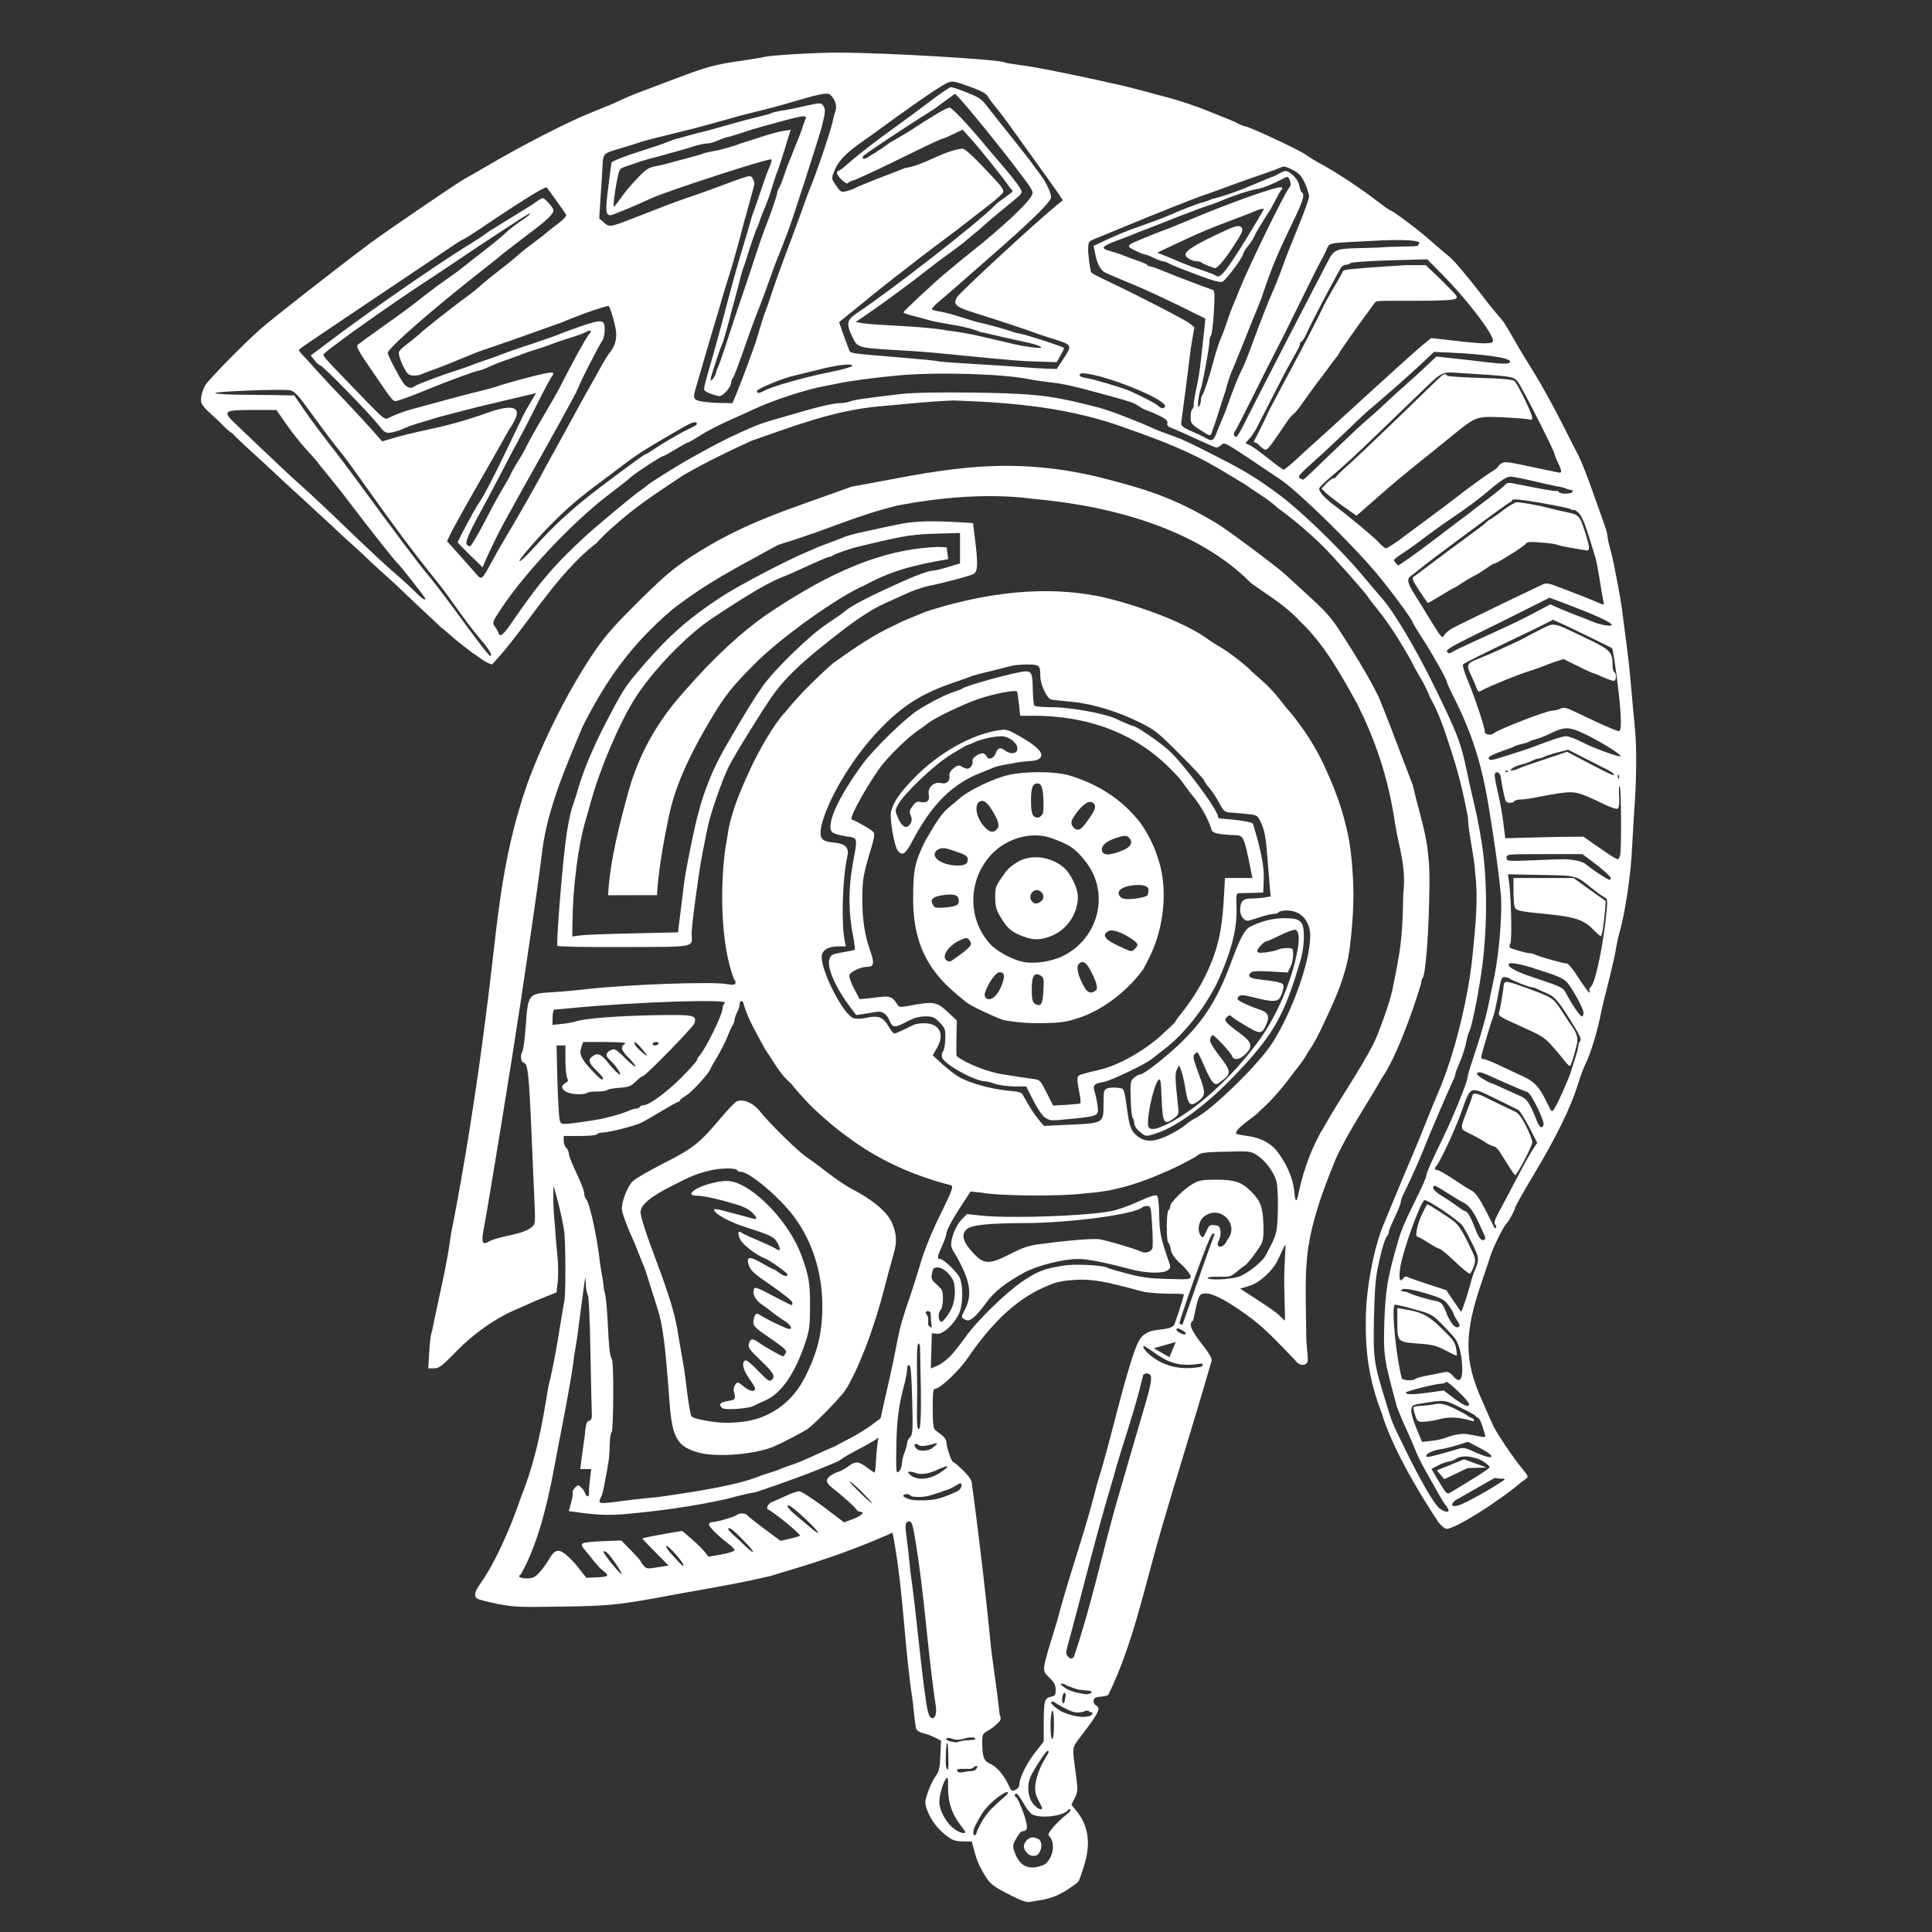 <?xml version="1.0" encoding="UTF-8" standalone="no"?>
<svg
   xmlns:dc="http://purl.org/dc/elements/1.1/"
   xmlns:cc="http://creativecommons.org/ns#"
   xmlns:rdf="http://www.w3.org/1999/02/22-rdf-syntax-ns#"
   xmlns:svg="http://www.w3.org/2000/svg"
   xmlns="http://www.w3.org/2000/svg"
   xmlns:sodipodi="http://sodipodi.sourceforge.net/DTD/sodipodi-0.dtd"
   xmlns:inkscape="http://www.inkscape.org/namespaces/inkscape"
   version="1.0"
   width="1131px"
   height="1131px"
   viewBox="0 0 11310 11310"
   preserveAspectRatio="xMidYMid meet"
   id="svg4136"
   inkscape:version="0.91 r13725"
   sodipodi:docname="SpartanLogo_White-Vectorized.svg">
  <rect x="0" y="0" width="11310" height="11310" fill="#333333" stroke="none"/>
  <defs
     id="defs4195" />
  <sodipodi:namedview
     pagecolor="#ffffff"
     bordercolor="#666666"
     borderopacity="1"
     objecttolerance="10"
     gridtolerance="10"
     guidetolerance="10"
     inkscape:pageopacity="0"
     inkscape:pageshadow="2"
     inkscape:window-width="1366"
     inkscape:window-height="705"
     id="namedview4193"
     showgrid="false"
     inkscape:zoom="0.5"
     inkscape:cx="242.69693"
     inkscape:cy="566.50759"
     inkscape:window-x="-8"
     inkscape:window-y="-8"
     inkscape:window-maximized="1"
     inkscape:current-layer="layer101" />
  <g
     id="layer101"
     fill="#000000"
     stroke="none">
    <path
       d="m 5930,11102 c -117,-59 -133,-71 -166,-126 -34,-56 -47,-89 -64,-153 l -11,-43 -50,0 c -36,0 -60,-6 -82,-22 -61,-41 -109,-102 -131,-166 -12,-34 -12,-46 0,-83 18,-54 33,-86 57,-120 14,-20 20,-49 22,-113 l 4,-86 -37,-19 c -20,-10 -51,-22 -69,-25 -17,-4 -35,-15 -39,-24 -4,-9 -13,-80 -20,-157 -50.063,-325.112 -54.304,-635.948 -111,-951 l -8,-42 -40,18 c -243.463,106.143 -445.338,167.518 -675,236 -224.649,53.012 -444.353,85.335 -670,129 -234,41 -286,46 -549,50 -249,4 -283,3 -380,-16 -58,-12 -112,-26 -118,-31 -21,-17 -15,-40 26,-98 73,-102 168,-308 231,-496 89.987,-228.403 121.931,-414.068 160,-646 43.466,-170.671 70.981,-379.703 92,-494 11,-7 10,-389 -1,-428 -14.388,-89.131 -36.694,-169.698 -60.535,-255.142 -5.567,133.595 7.631,217.599 9.212,248.417 3.05,59.471 8.735,110.049 14.324,172.725 4,43 5,106 1,140 l -7,64 -46,18 c -71,28 -101,41 -175,75 -138.558,55.568 -267.693,152.71 -357,243 -93,96 -109,108 -139,108 l -34,0 6,-99 c 3,-55 10,-108 16,-118 37.551,-189.053 88.644,-390.203 111,-568 80.871,-405.915 157.304,-899.136 208,-1309 62.667,-470.858 76.464,-863.869 239,-1328 96.072,-261.87 231.821,-527.296 369,-738 70,-106 118,-164 229,-276 188,-189 246,-240 362,-316 309.895,-201.382 564.769,-273.334 938,-409 476.885,-85.273 865.449,-191.747 1431.161,-60 294.362,73.672 458.382,124.556 713.839,279.303 77,49 350,252.768 400,299.768 222,204 240,215.929 306,313.929 83.414,128.936 172.077,269.5 235,398 68.091,165.294 134.628,348.701 199,515 29.796,129.546 67.164,242.153 85,360 12.232,97.839 16,154 11,335 -5,218 -23,421 -38,436 -5,4 -8,17 -8,29 -58.68,195.244 -155.013,450.791 -230,555 -72.534,131.326 -205.165,324.856 -273.536,481.464 -81.529,199.416 -134.256,356.836 -157.042,507.425 -24.401,161.265 -13.737,319.271 -12.262,541.646 3,61 11.839,117.465 7.839,128.464 -9,30 -50,27 -71,-4 -71.887,-73.449 -161.186,-172.593 -249,-240 -124,-95 -230,-154 -273,-153 -44,0 -44,1 -77,158 -68.441,39.054 136.419,203.912 105,245 -103.014,358.057 -200.267,661.947 -292.107,978.53 C 6696.585,9302.751 6633.815,9620.806 6490,9918 c 0,6 -19,12 -42,14 -33,2 -44,8 -46,22 -2,10 3,23 12,28 32,18 22,39 -78,171 -65,87 -61,60 -36,247 10,78 10,88 -8,125 l -20,40 24,29 c 76,89 92,196 50,328 -14,46 -29,88 -33,93 -5,6 -33,27 -64,47 -54,35 -107,55 -167,63 -15,2 -38,6 -52,9 -17,4 -48,-6 -100,-32 z m 175.125,-183 c 35,-13 65.625,-72.625 57.625,-125.625 -3,-24 -18.75,-46.375 -23.75,-48.375 -13,-8 47,-78 105,-123 16,-12 26,-25 22,-29 -4,-4 -10,-3 -14,3 -23,35 -161,52 -210,25 -11,-6 -34,-35 -51,-66 -17,-30 -36,-55 -41,-55 -13,0 -13,17 0,22 5,2 23,41 40,87 30,86 29,111 -6,111 -8,0 -26.161,24.269 -38.161,48.269 -23.681,38.557 -14.663,53.392 1.344,93.201 32,68 78.942,86.53 157.942,57.53 z M 5650,10724 c 0,-3 -13,-22 -29,-42 -48,-62 -71,-132 -71,-214 0,-65 -1,-70 -14,-52 -19,27 -39,103 -37,139 3,46 39,112 79,145 32,27 72,40 72,24 z m 158,-139.25 c 20.534,-20.477 47.335,-44.215 73.675,-67.147 7.154,-6.229 17.318,-14.106 18.825,-23.853 -1.541,-1.541 -0.902,-4.85 -8.621,-2.63 -33.791,9.723 -116.632,79.729 -146.949,132.027 -6.858,11.83 -21.798,36.88 -33.589,60.182 -14.71,29.071 -19.619,57.79 -5.717,59.921 8.185,1.255 10.273,-13.605 16.455,-29.662 21.676,-46.398 46.508,-89.052 85.92,-128.838 z m 292,0.25 c 0,-3 -5,-15 -12,-28 -25,-49 -28,-58 -28,-92 0,-43 25,-117 56,-167 26,-41 28,-48 16,-48 -10,0 -83,113 -100,153 -21,49 -15,116 14,154 21,28 54,45 54,28 z m -132,-143 c 1,-38 45,-124 97,-190 l 45,-57 0,-105 c 0,-132 5,-149 41,-157 25,-5 29,-10 29,-41 0,-27 -8,-43 -36,-70 -34,-33 -35,-37 -29,-80 24.416,-108.812 66.041,-213.335 92,-322 73.049,-261.69 152.863,-478.453 213,-725 83.774,-265.975 143.115,-558.239 219.98,-781.418 24.434,-69.067 42.885,-94.514 69.02,-107.582 43.877,-31.684 130.043,-13.411 163.16,-47.291 3.776,-4.099 52.901,-148.623 58.065,-180.523 0.966,-5.969 -71.731,-4.287 -106.225,-5.186 -54,-1 -115,-7 -134,-12 -228,-62 -292,-73 -388,-69 -76,4 -112,11 -165,33 -175,71 -320,203 -477,432 -50,72 -158,173 -186,173 -11,0 -14,21 -14,115 0,79 4,117 13,125 6,5 24,19 40,31 15,11 27,29 27,40 0,30 31,119 41,119 5,0 32,23 59,50 38,38 50,58 50,81 44.533,325.676 90.793,730.906 110,944 16.956,139.841 38.255,269.548 52,402 10,28 9,33 -18,57 -16,15 -41,33 -56,41 -25,14 -28,21 -28,64 0,84 9,110 44,125 38,16 80,63 108,122 18,39 22,42 42,32 15,-6 23,-19 24,-36 z m -419.135,-228.27 c -4.331,-27.031 -10.528,-0.939 -12.16,69.871 -0.527,22.871 -1.628,47.169 2.642,61.523 3.943,13.253 11.122,17.656 12.082,8.054 2,-21 -0.564,-116.448 -2.564,-139.448 z m 171.432,125.643 c -4,-3 -13.297,0.627 -17.297,3.627 -2.49,1.421 -7.85,9.189 -17.406,10.797 -23.129,3.891 -67.495,-1.828 -79.32,3.585 -5.94,2.719 -3.885,14.06 6.878,17.461 10.637,3.362 29.833,-1.178 49.204,-4.983 15.888,-3.121 43.856,3.186 54.568,-17.552 3.212,-6.219 6.373,-8.935 3.373,-12.935 z m -17.634,-167.306 c -10,-2 -30.663,-1.067 -39.663,0.933 -14.326,3.819 -41.726,12.49 -61.368,11.386 -25.724,-1.445 -43.142,-13.319 -50.87,-10.952 -40.711,12.465 34.34,26.48 48.574,26.48 6.124,0 18.352,-7.251 36.892,-9.761 25.461,-3.447 59.11,-2.907 71.356,-7.491 6.503,-2.434 -2.806,-9.889 -4.921,-10.595 z M 6170,10094 c 0,-54 -4,-83 -10,-79 -5,3 -10,42 -10,86 0,46 4,79 10,79 6,0 10,-35 10,-86 z m -690.045,-92.626 C 5427.222,9648.178 5412.755,9333.764 5356,9002 c -14,-89 -23,-106 -45,-92 -12,7 -13,22 -3,97 7,48 16,138 22,198 36.277,252.016 54.896,509.497 91,755 11,77 23,104 43,97 7,-3 17.955,-15.626 15.955,-55.626 z m 900.862,20.341 c -4.959,-2.888 -7.223,-7.03 -20.514,-7.712 -6.892,-0.353 -12.14,5.822 -19.553,7.153 -15.037,2.699 -31.146,4.921 -46.751,2.844 -32.891,-4.916 -112.202,-51.885 -128.073,-62.671 -4.038,-2.744 -14.063,0.55 -13.015,6.08 10.108,19.387 33.038,33.384 56.953,49.776 37.648,17.373 113.874,45.602 170.009,27.983 15.654,-6.272 25.484,-19.181 0.944,-23.453 z M 6236.873,9937 c 4,-19 -0.756,-30.861 -7.756,-26.861 -5,3 -11.547,22.198 -11.547,36.199 0,25.685 8.746,34.143 14.671,14.475 1.457,-4.835 2.856,-16.313 4.632,-23.812 z m 138.909,-39.312 c -16,-2 -59.781,-4.25 -70.781,-9.25 -13.851,-4.418 -36.676,-11.334 -54.391,-18.712 -10.056,-4.188 -16.135,-9.795 -23.795,-12.014 -12.229,-3.542 -20.974,-0.312 -16.398,3.554 7.704,6.51 22.604,21.078 46.45,31.876 32.993,14.938 76.296,21.49 99.54,25.108 32,0 46.375,-16.562 19.375,-20.562 z M 6287,9698 c 99.842,-292.394 166.578,-609.883 247,-893 58.056,-200.074 119.41,-413.791 172,-590 25,-84 37,-143 31,-160 -9,-22 -47,-19 -47,3 -52.884,224.346 -119.897,395.947 -175,601 -98.908,327.28 -184.715,682.761 -266,979 -9,33 -9,45 1,57 15,18 25,19 37,3 z M 3156,9207 c 17,-17 43,-53 58,-79 42,-72 66,-68 154,27 l 64.375,81.5 66,-2.875 c 76.5,-4.125 65.75,-11.5 23.625,-45.625 -9,-7 -29,-29 -44,-48 -15,-19 -38,-48 -52,-64 -19,-21 -23,-33 -16,-40 6,-6 59,-12 119,-14 l 108,-4 57,58 c 31,32 56,60 56,63 0,3 8,15 18,26 16,19 22,20 81,10 l 65,-10 -77,-78 c -42,-42 -77,-79 -77,-80 0,-3 47,-13 184,-37 l 50,-8 59,51 c 32,28 66,62 76,76 l 18,24 77,-13 c 42,-8 76,-19 76,-25 0,-6 -15,-22 -32,-35 -57,-42 -118,-102 -118,-116 0,-8 10,-14 23,-14 25,0 133,-32 143,-43 11,-11 52,-8 59,3 3,6 48,42 100,80 l 94,70 53,-12 c 29,-6 57,-15 61,-18 8,-7 -161,-144 -186,-153 -15,-5 0,-36 20,-43 10,-4 45,-19 79,-35 33,-16 70,-29 82,-29 13,0 76,41 143,91 l 120,91 52,-19 c 50,-19 74,-43 43,-43 -8,0 -19,-6 -23,-14 -7,-13 -86,-84 -147,-131 -14,-11 -25,-27 -26,-36 0,-18 30,-41 70,-54 14,-4 39,-18 56,-31 40,-31 61,-30 108,6 22,17 42,30 45,30 3,0 7,-24 8,-52 1,-29 5,-75 8,-102 l 7,-50 -23,16 c -81.512,50.645 -134.126,67.328 -210,121 -138.617,61.934 -329.572,130.603 -484,182 -35,5 -101,21 -175,41 -204.879,44.827 -403.718,71.103 -607,89 -71,5 -135,4 -208,-5 -58,-7 -105,-13 -105,-14 0,-1 6,-24 14,-53 8,-28 11,-54 8,-57 -3,-3 3,-15 13,-26 17,-19 20,-19 36,-4 10,9 21,25 24,35 9,26 25,24 23,-3 -1,-13 2,-49 6,-80 l 7,-58 -32,0 -32,0 7,-57 c 4,-32 10,-71 12,-88 3,-16 8,-53 10,-82 4,-38 10,-52 23,-56 15,-4 17,-14 15,-58 -1,-30 -5,-190 -8,-356 -3,-183 -9,-310 -15,-322 -6,-11 -12,-44 -12,-73 -1,-44 -3,-36 -14,47 -7,55 -20,150 -28,210 -11.62,108.214 -25.109,146.26 -30,208 -35.221,234.357 -84.554,460.126 -121,662 -37.289,191.941 -93.599,417.824 -188,583 -22,10 -3,22 35,22 34,0 48,-6 73,-33 z m 450,-51 c -41,-60 -63,-82 -73,-73 -6,7 99,137 106,131 2,-2 -13,-29 -33,-58 z m 394,5 c 0,-16 -84,-111 -98,-111 -9,0 7,25 39,59 60,65 59,64 59,52 z m 362,-133 c -28,-29 -84.074,-89.632 -97.498,-81.27 C 4249.846,8952.76 4323,9010 4351,9039 c 28,28 54,49 57,46 3,-3 -17,-29 -46,-57 z m 380,-110 C 4714,8889 4623.368,8805.038 4612.774,8812.676 4593.608,8823.6 4700,8903 4730,8930 c 30,27 57,46 60,44 2,-3 -19,-28 -48,-56 z M 3705,8779 c 44,-5 109,-12 145,-15 230.534,-32.286 482.202,-71.615 610,-128 47,-14 94,-30 105,-35 11,-6 43,-17 70,-26 28,-9 77,-29 110,-45 33,-15 78,-35 100,-45 22,-9 47,-20 55,-25 8,-5 47,-25 85,-45 39,-21 93,-54 120,-75 l 50,-37 23,-104 c 20.692,-94.434 44.758,-189.856 62,-284 25,-125 28,-141 43,-190 8,-27 26,-84 41,-125 14,-41 40,-122 57,-179 34.34,-122.641 90.344,-244.589 140,-344 51,-105 60,-130 48,-138 -216.859,-54.179 -433.468,-150.558 -613,-288 -67.875,-47.954 -124.776,-98.995 -187,-156 -38,-35 -119,-125 -138,-152 -70.683,-59.172 -111.247,-144.835 -151,-199 -51.05,-95.979 -96.321,-166.732 -127.188,-266.938 0,-10 -6.812,-17.062 -12.812,-17.062 -5,0 -10,8 -10,19 0,10 -7,32 -15,47 -8,16 -15,36 -15,45 0,8 -4,19 -8,25 -4,5 -19,36 -32,69 -13,33 -41,88 -62,123 -21,34 -38,65 -38,67 0,17 -105,134 -139,155 -23,14 -41,28 -41,32 0,5 -4,8 -9,8 -5,0 -48,24 -96,53 -47,28 -100,59 -118,68 -37,19 -193,59 -230,59 -14,0 -29,5 -32,10 -3,6 -48,10 -101,10 l -94,0 0,29 c 0,16 7,34 15,41 8,7 15,22 15,34 0,11 20,63 45,114 25,52 45,104 45,116 0,12 4,26 9,32 27,30 70.161,253.393 83,374 7.478,53.957 20.014,109.576 23,156 30.271,96.268 18.628,370.653 47,410 12,8 10,421 -2,429 -5,3 -10,36 -11,73 0,37 -4,87 -9,112 -4,25 -13,74 -20,110 -6,36 -15,73 -21,82 -19,36 -12,41 49,34 31,-4 93,-11 137,-17 z m 1340,-45 c -36,-36 -68,-64 -71,-62 -5,5 121,128 131,128 3,0 -24,-30 -60,-66 z m 530.196,9.061 c 15.051,-6.64 32.199,-12.671 42.478,-23.047 12.941,-13.063 14.492,-37.008 4.461,-37.008 -2.584,0 -13.016,5.143 -25.561,12.773 -11.724,7.13 -24.649,14.161 -40.108,21.89 -78.933,23.939 -0.466,2.331 -79.399,26.27 -5.239,1.589 -54.582,21.835 -103.377,19.204 -15.209,-0.82 -26.227,-0.521 -33.994,-3.23 -8.775,-3.06 -13.531,-9.184 -17.898,-10.659 -13.493,-4.556 -10.976,-2.442 -21.687,-1.69 -13.257,0.93 -12.548,9.878 -11.893,10.97 1.832,2.617 16.408,13.531 40.263,19.351 27.058,6.602 65.171,6.72 110.774,3.653 59.496,-4.001 112.282,-28.466 135.941,-38.476 z m -71.73,-121.896 c 76.546,-50.884 40.331,-45.393 -28.466,-11.166 -41,16 -68,21 -101,17 -37.822,-14.123 -77.902,-18.951 -47.025,5.564 27,26 96.049,41.516 176.491,-11.399 z M 5280,8568 c 0,-16 7,-45 15,-65 8,-19 15,-44 15,-54 0,-10 8,-26 18,-36 15,-16 17,-37 12,-217 -4,-147 -8,-200 -17,-204 -9,-2 -13,6 -13,25 0,16 -8,60 -19,98 -31,119 -42,204 -44,362 -2,144 -1,151 16,136 9,-9 17,-29 17,-45 z m 172.826,-87.373 c 78.346,-58.806 -3.22,-17.669 -45.133,-16.286 -11.286,0.372 -22.234,1.04 -28.332,-3.839 -23.921,-19.138 -36.533,-0.014 -13.625,20.465 13,15 58.09,15.659 87.09,-0.341 z m -66.924,-601.594 C 5362.482,7812.055 5368.065,7991 5369.055,8120 c 0.989,128.996 -8.88,268.381 13.88,242.626 17.166,-52.471 2.33,-419.264 2.967,-483.593 z M 5565,7937 c 22,-24 60,-72 85,-107 69,-99 244,-268 342,-333 86,-57 122,-70 233,-88 63,-11 227,-3 254,11 9,5 63,21 121,36 82,22 134,29 238,31 124,4 132,3 132,-15 0,-10 -24,-42 -54,-70 -40,-36 -57,-60 -62,-86 -3,-20 -10,-39 -15,-42 -12,-7 -11,-181 1,-189 6,-3 10,-14 10,-23 0,-22 82,-103 135,-133 34,-19 54,-23 136,-23 108,0 148,14 203,69 55,55 68,90 72,189 2,66 -1,98 -13,120 -17,33 -83,119 -95,124 -5,2 -26,18 -47,36 -36,30 -43,32 -105,30 -36,-1 -66,2 -66,7 0,15 128,10 181,-7 51,-17 143,-90 160,-128 6,-12 19,-37 29,-56 11,-19 24,-51 29,-70 15,-51 16,-258 3,-306 -16,-54 -63,-117 -111,-150 -39,-25 -43,-26 -184,-22 -114,2 -149,6 -163,19 -32.565,25.557 -68.708,37.307 -104,59 -186.407,88.812 -355.409,152.692 -548.465,165 -169.25,21.75 -528.785,15 -612.535,-3 l -67,-7 -49,75 c -57,86 -93,153 -93,173 0,8 -11,40 -25,71 -29,65 -30,76 -11,76 17,0 86,64 110,102 26,40 25,171 -2,223 -32,63 -93,117 -128,113 l -29,-3 -3,103 -3,103 38,-16 c 21,-8 56,-35 78,-58 z m 1129.822,-49.184 c -6,6 111.216,159.775 340.096,112.216 10.604,-11.996 6.304,-19.798 -10.661,-16.952 -173.881,29.17 -228.954,-45.926 -324.71,-102.485 -1.059,-0.626 -12.119,-1.792 -4.725,7.222 z m 187.934,-31.491 -127.977,36.313 90.921,52.338 z M 5554,7690 c 31,-46 43,-112 32,-173 -8,-45 -60,-97 -96,-97 -24,0 -29,5 -34,35 -6,31 -3,38 29,66 31,28 35,36 35,82 0,31 -6,57 -15,68 -18,19 -10,72 9,66 6,-2 24,-23 40,-47 z m 1964,-169 c -2,-109 10.794,-236.775 6.794,-234.775 -4,3 -32.794,63.775 -42.794,86.775 -27,60 -98,128 -160,152 l -62.25,18.75 92.5,60 c 47,30 108,71.25 128,88.25 20,18 39.5,39.25 41.5,39.25 2,0 -1.75,-101.25 -3.75,-210.25 z m -2083.967,154.087 c -4,-3 -12.308,4.583 -16.308,7.583 -1.161,1.548 9.535,12.908 14.598,28.272 4.407,13.376 -1.052,32.992 1.867,44.38 2.39,9.324 16.572,17.093 18.503,17.093 3.413,0 -2.376,-28.241 -3.043,-51.493 -0.362,-12.606 -0.771,-26.613 -2.663,-35.765 -1.776,-8.593 -12.21,-9.076 -12.955,-10.069 z m 1498.008,137.585 c 5.896,1.42 10.86,-6.847 8.084,-10.969 -3.192,-4.739 -23.153,-17.228 -35.571,-22.396 -17.403,-8.8 -18.268,3.469 -16.896,7.597 2.968,8.928 32.021,22.854 44.383,25.768 z m 165.462,-589.04 c -24.954,19.169 -191.05,502.958 -192.884,519.654 -1.323,8.443 16.399,15.545 19.392,6.846 30.525,-88.719 169.947,-486.839 185.153,-523.08 0.178,-0.424 0.339,-0.915 0.307,-1.822 -0.728,-1.887 -2.471,-3.236 -4.58,-3.98 -2.018,-0.902 -5.465,0.088 -7.388,2.382 z M 7184,7259 c 77,-91 -43,-212 -137,-136 -31,25 -40,84 -17,112 11,14 15,10 31,-25 16,-36 22,-41 46,-38 27,3 39.869,2.692 37.869,58.692 -0.524,17.541 -17.318,42.007 -16.771,51.647 1.542,27.179 39.891,19.348 55.901,-23.339 z m -4069,-77 c 19,-16 20,-24 12,-187 -4,-93 -11,-260 -16,-370 -14,-331 -21,-397 -43,-403 -20,-5 -24,-40 -9,-70 5,-9 14,-77 19,-150 13,-182 15,-185 148,-193 54,-3 142,-11 194,-17 244,-29 752,-47 835,-31 49,10 63,-1 41,-32 -81.187,-209.477 -79.984,-558.93 -48,-774 6,-33 14,-81 18,-108 26.57,-125.019 80.307,-245.69 129,-351 42.098,-91.234 133.271,-254.944 198,-323 89.322,-108.985 174.025,-192.855 283,-290 131.158,-93.982 238.096,-167.042 369,-227 54.157,-29.336 125.749,-53.319 171,-74 280.032,-91.428 635.896,-159.476 981.652,-97.607 65.403,6.815 469.509,110.634 672.348,256.607 19,14 51,34 70,45 49,27 160,113 189,146 37.422,34.64 78.658,66.561 111,103 47.763,48.54 80.912,102.227 118,140 88.778,112.357 148.599,205.885 202,325 64.315,141.849 99.418,241.315 131,385 19,90 31,228 32,350 0,156 -22.25,342.375 -34.625,389 -30.123,138.054 -87.963,259.091 -140.585,370.232 -24.879,55.62 -54.246,112.363 -89.21,162.768 -24.174,43.589 -48.954,77.894 -78.581,113 -74.39,100.66 -126.368,162.982 -210,238 -14.408,23.614 -146.144,99.251 -132.75,130.25 35.086,9.047 79.188,11.567 117.228,22.648 44.232,12.885 81.806,35.586 111.522,66.102 58.346,70.635 103.393,163.809 111,250 6,67 14,66 27,-3 29.963,-137.182 82.31,-275.305 149,-381 89.595,-160.401 198.28,-311.743 285,-478 33,-64 100,-254 113,-320 46,-229 59.5,-288 63.5,-560 18.948,-156.541 -22.309,-263.256 -46.5,-405 -42.014,-290.868 -121.458,-504.732 -223,-710 -96.293,-172.741 -194.002,-351.728 -337,-485 -84.784,-93.667 -198.195,-157.713 -286,-223 -306.335,-309.466 -800.198,-450.044 -1277,-492 -269.377,-36.346 -565.829,-3.942 -795,40 -260.762,65.742 -375.786,131.876 -695,230 -254.036,139.371 -408.198,215.608 -618,377 -246.012,209.458 -390.282,416.858 -527,688 -92.669,221.485 -203.912,476.338 -235,720 -41.114,328.184 -83.679,592.887 -130,910 -45,301 -187,1173 -211,1297 -16,82 -13,103 15,93 67.702,-42.911 209.208,-42.617 266,-93 z m 3737,-542 c 35,-18 74,-42 88,-55 14,-12 39,-30 56,-38 99,-50 370,-314 450,-438 119,-185 224,-481 224,-630 0,-89 -55,-149 -137,-149 -23,0 -45,5 -48,10 -3,6 -17,10 -31,10 -13,0 -50,9 -81,20 -32,11 -63,20 -69,20 -22,0 -44,-31 -44,-61 0,-52 16,-69 63,-69 23,0 59,-3 79,-6 l 37,-6 -5,-47 c -2,-25 -9,-109 -15,-186 -8,-109 -16,-151 -34,-192 -23,-51 -24,-51 -77,-57 -29,-3 -73,-7 -97,-9 -42,-2 -45,-4 -74,-57 -16,-30 -42,-70 -58,-88 -16,-18 -29,-37 -29,-42 0,-6 -64,-75 -142,-153 -133,-133 -150,-146 -238,-189 -123.567,-61.884 -274.082,-107.462 -390,-119 -58,-5 -114,-12 -126,-14 -25,-5 -64,-88 -64,-137 0,-64 -5,-68 -78,-68 -36,0 -79,4 -96,9 -17,5 -74,19 -126,32 -52,12 -102,26 -110,30 -8,4 -51,19 -95,34 -202,68 -325,150 -476,319 -147,165 -285,410 -304,541 -7,54 8,71 73,77 73,7 94,29 82,83 -28,122 -36,396 -15,493 l 7,32 -41,0 c -64,0 -101,23 -101,63 1,91 127,335 185,357 15,6 44,5 79,-2 69,-15 96,-4 128,51 13,23 28,41 33,41 9,0 33,-11 117,-52 10,-4 36,-8 58,-8 89,0 122,63 76,143 l -26,45 56,51 c 31,28 75,63 99,76 58,35 194,72 288,80 60,5 80,11 84,23 35.675,66.196 73.731,128.424 125,183 l 151,-7 c 197,-9 197,-9 197,-120 0,-78 2,-85 23,-93 12,-4 39,-6 59,-3 42,5 37,-6 59,147 12,89 26,117 72,146 43,27 98,21 179,-21 z m -3430,-74 c 16,-2 47,-7 70,-11 53,-8 143,-33 185,-51 17,-8 38,-14 46,-14 9,0 19,-4 22,-10 3,-5 13,-10 22,-10 33,0 134,-74 222,-162 50,-51 91,-96 91,-102 0,-5 6,-17 14,-25 39,-44 136,-243 136,-278 0,-11 6,-25 13,-32 23,-23 -494,-7 -873,28 -63,6 -119,11 -125,11 -5,0 -10,20 -10,45 l -1,45 56,-6 c 30,-3 66,-10 80,-14 48,-18 247,-33 461,-37 233,-4 249,-1 234,48 -8,23 -287,309 -302,309 -5,0 -24,14 -42,32 -28,27 -41,32 -94,36 -34,2 -66,8 -72,13 -5,5 -32,9 -60,9 -29,0 -55,3 -59,8 -13,12 -90,10 -118,-5 -33,-16 -36,-38 -8,-53 16,-9 18,-15 10,-30 -5,-10 -10,-57 -10,-104 l 0,-86 -26,0 -26,0 5,203 c 3,111 9,215 13,231 7,28 8,28 63,23 31,-4 68,-8 83,-11 z m 108,-254 c 0,-4 -18,-26 -40,-47 -44,-43 -49,-61 -22,-81 31,-24 51,-15 99,46 26,33 54,60 61,60 14,0 -31,-63 -63,-90 -22,-18 -18,-39 10,-52 24,-11 30,-7 85,47 33,33 60,54 60,48 0,-6 -18,-29 -40,-51 -44,-43 -50,-65 -22,-81 12,-8 -20,-10 -113,-11 l -131,0 -10,28 c -15,41 -4,68 56,133 52,56 70,69 70,51 z m 228,-172 c -35,-42 -56,-53 -39,-21 9,16 58,60 69,61 2,0 -12,-18 -30,-40 z m 97,-30 c 3,-5 -3,-10 -14,-10 -12,0 -21,5 -21,10 0,6 6,10 14,10 8,0 18,-4 21,-10 z"
       id="path4139"
       style="opacity:1;fill:#ffffff;fill-opacity:1"
       inkscape:connector-curvature="0"
       sodipodi:nodetypes="ccccsccccccccscccccccccccccccsccccccsccccccccccccccccccccccscccccccsccccccccccccsccccccscccsccscccscscccscscssssccscscsccscccscscccccccscccccssccssscccccscccccssccccssssscccssssscscssscccccccccsscsccccccsscccsssscccccccccscccccccscscccsccccsccccccscsscccccccccscccsccccccscccccccccscscccccccccccccccccccccscccccsscscccscccscccccccccscccccccccccccccsscscscscssccscscssscscccccccccccscsscssscssssscssccccccscscccscccscsscccscccccccccsccccscsscccccscccccccccccccscsccccccccccsscccccccsccscccsccccccssccsssssccscscccsscccccccccscccccccccccccccccscccccccccccccccscccccsccccccccccccccccccccccsscscsssccccccccccccccssscscccccccsccccscsccccccccsccccccccscscscsscsccccccscccsccccscccccccscccscccsccccccscscccs" />
    <path
       d="m 6012,10847 c -26.79,-31 -22.255,-51.442 1.348,-77.326 33,-26 49.094,-8.764 69.652,-1.674 24,26 12.161,65.348 -5,86 -8.345,10.393 -41,20 -66,-7 z"
       id="path4141"
       style="opacity:1;fill:#ffffff;fill-opacity:1"
       inkscape:connector-curvature="0"
       sodipodi:nodetypes="ccccc" />
    <path
       d="m 4096,8505 c -129,-33 -161,-85 -176,-291 -27,-359 -40,-461 -74,-563 -13,-42 -34,-107 -46,-146 -12,-38 -25,-79 -30,-90 -5,-11 -19,-45 -30,-75 -12,-30 -28,-71 -37,-90 -32,-68 -63,-154 -63,-173 0,-47 34,-133 64,-162 18,-17 102,-65 187,-108 168,-86 205,-115 330,-264 39,-46 79,-88 90,-94 36,-19 99,7 137,56 49,64 218,230 271,267 27,18 85,61 130,96 45,35 107,77 139,93 119,61 205,134 232,194 30,71 33,114 10,190 -11,39 -24,86 -29,105 -43,167 -55,208 -90,315 -55,168 -133,342 -179,395 -59,70 -174,185 -207,207 -31,20 -150,82 -195,101 -110,46 -324,64 -434,37 z m 280,-186 c 147,-27 266,-118 336,-256 75,-149 102,-259 102,-418 0,-193 -58,-377 -164,-520 -86,-116 -262,-265 -313,-265 -9,0 -19,-4 -22,-10 -9,-15 -106,-12 -167,4 -77,20 -101,30 -216,89 -124,62 -182,111 -182,153 0,28 32,127 99,304 66,177 100,288 116,380 8,52 22,131 30,175 8,44 16,100 19,125 12,111 28,206 34,212 15,15 129,36 198,37 39,1 97,-4 130,-10 z"
       id="path4143"
       style="opacity:1;fill:#ffffff;fill-opacity:1"
       inkscape:connector-curvature="0"
       sodipodi:nodetypes="ccccsccsccccccscccccccccccscscccsccscscc" />
    <path
       d="m 4222,8237 c -16,-19 -4,-28 48,-37 35,-6 38,-11 26,-55 -3,-11 1,-28 8,-39 14,-18 16,-17 52,12 34,28 64,33 64,10 0,-6 -16,-33 -35,-59 -35,-50 -45,-92 -23,-105 7,-5 36,19 75,60 53,55 67,65 79,56 25,-22 15,-41 -62,-115 -67,-64 -76,-77 -70,-99 8,-31 24,-33 57,-7 25,19 134,81 143,81 3,0 10,-8 15,-18 9,-16 -3,-28 -89,-87 -84,-57 -100,-72 -100,-94 0,-14 5,-33 10,-41 8,-13 13,-13 37,3 36,23 149,77 163,77 23,0 7,-27 -30,-49 -21,-13 -50,-34 -64,-45 -14,-12 -43,-34 -66,-49 -40,-28 -57,-63 -46,-92 4,-13 25,-5 109,40 57,30 107,55 111,55 4,0 6,-7 4,-16 -2,-10 -57,-53 -122,-98 -100,-68 -121,-87 -132,-118 -18,-53 4,-56 77,-13 33,19 63,35 67,35 4,0 18,9 32,20 27,21 50,26 50,11 0,-10 -103,-83 -132,-94 -50,-19 -130,-80 -145,-112 -17,-36 -13,-55 9,-38 7,5 49,25 93,43 44,19 90,40 103,48 30,20 35,12 16,-27 -19,-39 -39,-49 -183,-95 -104,-33 -191,-81 -191,-106 0,-4 24,-1 53,7 28,8 68,18 87,23 19,4 50,13 69,19 46,14 50,7 16,-29 -18,-19 -52,-37 -94,-49 -95,-29 -191,-51 -228,-51 -45,0 -48,-15 -8,-39 52,-30 153,-54 200,-46 137,21 346,240 417,435 43,117 51,165 50,295 0,113 -3,140 -26,210 -62,187 -142,302 -237,344 -30,13 -63,28 -74,34 -11,6 -54,12 -95,15 -60,3 -78,1 -88,-11 z"
       id="path4145"
       style="opacity:1;fill:#ffffff;fill-opacity:1"
       inkscape:connector-curvature="0"
       sodipodi:nodetypes="ccsccscccccccsccsccscccccsccccscscccccscscccccsccccccscc" />
    <path
       d="m 5640,7720 c -13,-8 -12,-16 10,-56 34,-66 32,-137 -9,-227 -17,-38 -40,-81 -50,-96 -10,-14 -20,-35 -22,-46 -6,-37 24,-117 57,-152 l 34,-36 82,9 c 170,18 610,3 763,-26 33,-6 105,-31 159,-56 71,-32 102,-42 110,-34 6,6 11,54 12,108 1,99 9,140 47,250 22,63 22,64 3,78 -29,21 -130,18 -222,-7 -142,-38 -248,-59 -301,-59 -90,0 -240,38 -318,80 -112,62 -175,112 -220,174 -47,66 -88,106 -109,106 -6,0 -18,-5 -26,-10 z m 272,-378 c 78,-40 110,-51 184,-60 167,-22 305,-33 342,-27 46,8 197,52 237,70 29,14 56,8 71,-16 3,-6 3,-64 -1,-130 -7,-114 -8,-119 -29,-119 -12,0 -26,4 -31,9 -44,40 -427,91 -692,91 -208,1 -307,11 -334,36 -31,28 -24,68 24,123 73,85 101,88 229,23 z"
       id="path4147"
       style="opacity:1;fill:#ffffff;fill-opacity:1"
       inkscape:connector-curvature="0"
       sodipodi:nodetypes="ccccccccccsccccsccscccccccsccccc" />
    <path
       d="m 3263,5537 c -7,-12 23,-404 47,-602 11,-91 28,-180 45,-224 7,-20 21,-63 30,-96 34,-114 87,-240 161,-383 89,-172 113,-211 173,-282 175,-209 291,-315 494,-450 101,-67 383,-216 522,-274 22,-10 49,-21 60,-26 11,-4 47,-18 80,-30 33,-13 69,-26 80,-31 11,-4 43,-13 70,-19 267,-59 273,-60 355,-66 41,-3 129,-3 196,1 l 120,7 12,96 c 18,145 16,189 -9,202 -22,12 -169,51 -263,70 -33,7 -92,27 -130,45 -39,18 -96,44 -126,57 -86,38 -196,113 -361,247 -139,111 -221,192 -284,276 -55,74 -232,359 -270,435 -35,71 -101,258 -118,335 -24,108 -47,230 -57,304 -30,206 -42,310 -41,344 3,74 27,70 -398,71 -211,1 -385,-2 -388,-7 z m 444,-73 262,-6 5,-42 c 3,-22 13,-98 21,-168 16,-133 17,-137 59,-343 47,-228 102,-377 204,-552 116,-200 163,-275 212,-343 72,-99 275,-295 370,-357 47,-31 94,-64 105,-74 40,-35 158,-95 370,-189 64,-28 129,-50 149,-50 10,0 49,-9 87,-21 l 69,-21 0,-89 0,-89 -137,4 c -129,3 -191,13 -353,51 -36,9 -83,20 -105,25 -48,11 -142,44 -152,53 -3,4 -12,7 -19,7 -7,0 -56,21 -111,46 -54,25 -120,55 -148,66 -97,38 -199,97 -425,247 -150,99 -356,313 -457,476 -89,143 -199,401 -253,595 -11,41 -25,89 -30,105 -45,151 -77,394 -79,614 l -1,73 48,-6 c 26,-4 165,-9 309,-12 z"
       id="path4149"
       style="opacity:1;fill:#ffffff;fill-opacity:1"
       inkscape:connector-curvature="0"
       sodipodi:nodetypes="ccccccccccccscccccccccccccccccccccccccsccccccccscccccccccc" />
    <path
       d="M 3559.839,5240.768 C 3571.057,5032.623 3626.836,4826.337 3680,4630 c 68.38,-243.31 189.747,-430.176 318.419,-574.116 185.813,-214 349,-360.116 485,-455.116 293.111,-196.665 626.265,-383.949 1000,-398.581 27.517,1.226 -63.319,-3.017 58.148,1.698 l 9.531,69.352 c -220.728,38.148 -331.478,68.985 -491.402,153.646 -155,68 -465.697,289.348 -621.116,439.348 C 4283.581,4019.232 4245,4072 4171,4194 c -144,240 -227.419,427 -260.419,611 -28.71,132.086 -60.606,327.967 -64.419,435.168 z"
       id="path4151"
       style="opacity:1;fill:#ffffff;fill-opacity:1"
       inkscape:connector-curvature="0"
       sodipodi:nodetypes="ccccccccccccc" />
    <path
       d="m 6671,6624 c -18,-14 -31,-35 -31,-48 0,-12 -4,-26 -9,-31 -5,-6 -11,-57 -12,-114 -3,-98 -1,-105 20,-122 13,-11 28,-19 35,-19 22,0 151,-101 241,-188 136,-133 214,-257 290,-463 55,-148 80,-196 114,-214 65,-33 129,-49 198,-50 99,0 116,16 116,112 0,37 -8,95 -18,128 -98,338 -163,451 -409,703 -152,156 -321,279 -433,315 -66,22 -66,22 -102,-9 z m 173,-49 c 168,-86 371,-272 524,-481 105,-144 192,-345 226,-523 15,-76 11,-120 -10,-128 -8,-3 -47,11 -88,31 -40,20 -77,36 -82,36 -13,0 -54,43 -54,57 0,11 11,13 53,8 28,-4 60,-11 69,-16 9,-5 33,-9 52,-9 35,0 36,1 36,40 0,23 -7,55 -16,72 l -16,31 -104,-6 c -82,-4 -106,-2 -115,10 -17,20 -2,30 56,37 86,9 130,18 136,29 8,12 -6,63 -22,83 -16,19 -52,18 -144,-6 -58,-15 -81,-17 -91,-9 -8,6 -11,15 -8,20 6,11 73,41 127,59 49,15 61,38 42,82 -26,63 -36,64 -117,16 -40,-23 -79,-49 -87,-56 -12,-11 -16,-11 -29,2 -20,19 -10,31 74,93 74,54 81,78 35,124 -33,33 -69,38 -78,12 -6,-20 -103,-123 -114,-123 -4,0 -11,9 -14,21 -5,16 8,40 54,101 69,89 70,102 15,144 -33,25 -35,26 -53,10 -11,-10 -34,-53 -52,-97 -18,-43 -36,-79 -40,-79 -3,0 -12,6 -18,14 -9,10 -3,35 24,106 44,116 44,132 0,166 -47,35 -60,23 -75,-69 -6,-40 -17,-87 -24,-106 l -13,-35 -13,24 c -12,23 -11,58 6,210 6,53 5,56 -27,79 -54,40 -63,25 -69,-119 -4,-110 -7,-121 -20,-106 -29,36 -71,234 -57,271 10,24 47,18 121,-20 z"
       id="path4153"
       style="opacity:1;fill:#ffffff;fill-opacity:1"
       inkscape:connector-curvature="0"
       sodipodi:nodetypes="cscccsccccscccccccccsscsssccccccccccccccccscscccccsccccccccccccc" />
    <path
       d="m 6120,6544 c -15,-8 -42,-46 -69,-98 l -44,-86 -71,0 c -39,-1 -89,-7 -111,-15 -22,-8 -48,-15 -57,-15 -61,0 -240,-99 -253,-140 -4,-12 -1,-27 6,-36 6,-8 12,-41 13,-74 1,-54 -2,-62 -33,-94 -31,-32 -40,-36 -85,-36 -37,1 -66,9 -106,30 -69,37 -84,37 -100,1 -19,-47 -44,-64 -82,-57 -18,3 -52,9 -75,12 l -41,6 -47,-63 c -80,-110 -126,-220 -109,-266 8,-24 17,-28 76,-38 37,-6 69,-13 72,-15 2,-3 -2,-37 -9,-75 -28,-136 -29,-277 -5,-415 32,-179 36,-162 -43,-175 -38,-6 -73,-18 -78,-26 -32,-47 38,-201 182,-398 63,-86 249,-267 324,-315 66,-42 160,-90 210,-106 22,-7 45,-16 50,-20 26,-19 324,-100 369,-100 35,0 41,14 42,106 1,45 5,87 8,93 5,7 44,11 104,11 109,0 322,39 380,70 27,14 90,40 96,40 16,0 148,89 204,139 84,73 292,353 292,391 0,6 3,10 8,11 121,9 193,21 197,32 49,161 66,252 63,327 l -3,75 -65,2 c -36,1 -72,2 -80,2 -12,1 -14,14 -12,68 7,125 -23,251 -98,424 -68,154 -197,323 -319,417 -31,24 -67,52 -81,63 -36,30 -239,126 -280,133 -56,10 -64,18 -52,57 6,19 14,55 17,81 9,60 3,62 -146,77 -133,13 -126,13 -159,-5 z m 205,-85 c 2,-3 0,-30 -6,-60 -18,-95 -17,-101 16,-111 17,-5 59,-16 95,-24 108,-23 257,-105 360,-196 49,-44 90,-83 90,-86 0,-4 27,-40 59,-80 32,-41 82,-119 110,-175 78,-155 106,-271 117,-494 l 5,-93 80,0 81,0 -7,-32 c -42,-212 -44,-218 -97,-219 -24,0 -63,-4 -87,-7 -36,-6 -46,-12 -51,-32 -12,-45 -61,-134 -99,-180 -21,-25 -51,-66 -69,-91 -17,-25 -72,-83 -122,-127 -194,-172 -451,-262 -749,-262 l -79,0 -7,-67 c -4,-38 -9,-71 -11,-74 -7,-12 -127,10 -221,41 -90,30 -267,115 -303,146 -9,7 -34,26 -57,41 -49,33 -137,116 -198,187 -70,83 -209,326 -189,333 35,13 120,63 128,75 7,11 3,38 -13,90 -48,158 -52,184 -53,296 0,126 13,214 48,313 24,71 20,89 -22,89 -33,0 -94,28 -101,47 -4,9 7,43 26,79 l 33,63 44,-4 c 24,-3 64,-7 89,-10 46,-5 63,4 90,48 8,13 18,14 60,6 152,-29 168,-26 236,38 l 50,47 -2,103 c -1,57 -1,104 2,106 55,43 184,94 274,107 33,5 76,12 95,15 19,3 54,8 77,11 41,5 43,7 80,81 l 38,75 77,-4 c 43,-3 80,-7 83,-9 z"
       id="path4155"
       style="opacity:1;fill:#ffffff;fill-opacity:1"
       inkscape:connector-curvature="0"
       sodipodi:nodetypes="ccccsscccsccccccccccccccccccsccscscsccscccccccccccccccccscccccccccccccsccccccccccccsccccccccccccsccccc" />
    <path
       d="m 5871.562,5970.5 c -64,-23 -187.375,-81.438 -212.375,-101.438 C 5589.188,5814.062 5523,5754 5488,5708 c -108.946,-132.482 -141.337,-282.313 -142.419,-441 0,-186 11.419,-219 69.419,-342 41.341,-66.891 80.415,-147.348 136,-195 17,-14 48,-40 68,-57 51,-46 203,-119 288,-137 94,-21 255,-21 341,0 179.531,51.813 321.163,143.917 428,281 32,43 80,134 93,179 7,21 15,46 18,54 41.144,145.009 29.438,304.565 -14.304,444.774 -20.415,65.439 -51.265,126.663 -80.696,180.226 -96.577,131.913 -241.194,239.946 -380,285 -54,17 -88.25,30.625 -242.25,29.625 -99,0 -190.188,-16.125 -198.188,-19.125 z M 6108,5796 c 4,-68 2,-75 -18,-86 -36,-19 -50,2 -50,79 0,69 5,85 30,93 26,9 35,-10 38,-86 z m -279,32 c 27,-28 55,-103 47,-123 -3,-10 -15,-15 -28,-13 -28,4 -91,112 -83,139 8,25 40,24 64,-3 z m 590,-35 c 6,-13 1,-35 -18,-78 -33,-72 -55,-94 -79,-78 -23,15 -18,55 14,120 21,41 33,53 50,53 13,0 28,-8 33,-17 z m -204,-193 c 216,-101 285,-370 142,-554 -60,-78 -95,-102 -206,-141 -113,-39 -260,2 -349,99 -137,148 -139,377 -5,523 39,42 128,91 193,104 61,13 160,-1 225,-31 z m -595,-11 c 66,-49 73,-61 56,-84 -12,-17 -17,-17 -47,-5 -88,37 -132,120 -69,129 3,1 30,-17 60,-40 z m 1024,-35 c 22,-22 20,-30 -14,-54 -56,-40 -118,-62 -140,-50 -41,22 -25,49 53,85 84,40 81,39 101,19 z M 5593.562,5301.768 c 19,-7 21.581,-21.303 18.581,-37.303 -4,-27 -32.839,-32.884 -92.839,-23.884 -37,5 -65.213,15.303 -65.213,34.303 0,12 11.839,31.303 15.839,34.303 10,10 93.633,3.581 123.633,-7.419 z m 1122.858,-60.348 c 5,-7 7.884,-25.419 6.884,-36.419 -3,-23 -54.303,-31 -117.303,-18 -48,10 -70.419,35.768 -50.419,59.768 12,15 30.303,19.535 84.303,14.536 36,-4 72.535,-12.884 76.535,-19.884 z M 5665.607,5030 c 0,-21 -25.678,-30.652 -67.678,-44.652 -29.681,-9.894 -58.758,-21.074 -79.748,-20.218 -25.684,1.047 -40.502,16.385 -44.904,27.941 -15,39 65.258,77.652 145.258,73.652 35,-2 47.071,-14.723 47.071,-36.723 z m 914.143,-55.25 c 47,-21 53.25,-50.75 25.25,-74.75 -12,-10 -26,-9 -70,5 -63,20 -96.875,52 -80.875,83 13,22 54.625,17.75 125.625,-13.25 z m -741.625,-122.875 c 16,-19 3.625,-54.875 -34.375,-114.875 -24,-37 -41.625,-51.125 -58.625,-48.125 -36,5 -40,65.125 -3,124.125 20.112,30.797 43.155,53.049 63.674,55.593 12.128,1.504 23.782,-6.317 32.326,-16.718 z m 537,-59.375 c 19.892,-28.417 33.227,-48.802 34.979,-65.679 1.947,-18.757 -9.825,-32.446 -30.354,-32.446 -23,0 -63.75,39.625 -93.75,87.625 -14,21 -18.125,34.125 -9.125,51.125 8.728,16.486 25.107,28.025 41.348,22.145 17.253,-6.247 34.752,-31.348 56.902,-62.77 z m -273,-24.625 c 7,-9 7.875,-43.875 5.875,-88.875 -3,-75 -13.875,-102.75 -48.875,-89.75 -13,5 -23.5,25.75 -23.5,94.75 0,83 8.375,100.5 40.375,102.5 6,1 20.125,-10.625 26.125,-18.625 z"
       id="path4157"
       style="opacity:1;fill:#ffffff;fill-opacity:1"
       inkscape:connector-curvature="0"
       sodipodi:nodetypes="ccccccccccccsccccccscccccccccccscccccccccccccscccscccsccccccccsssccscccccccccsccsscssccccscc" />
    <path
       d="m 5990,5482 c -67,-25 -92,-46 -129,-107 -29,-47 -34,-66 -35,-118 -1,-53 3,-68 29,-107 40,-60 52,-73 102,-104 78,-48 201,-32 275,37 39,36 78,120 78,166 0,103 -68,200 -165,234 -60,21 -96,21 -155,-1 z m 104,-205 c 21,-16 18,-45 -6,-61 -35,-22 -74,27 -48,59 15,18 31,19 54,2 z"
       id="path4159"
       style="opacity:1;fill:#ffffff;fill-opacity:1"
       inkscape:connector-curvature="0"
       sodipodi:nodetypes="cccsccscccccc" />
    <path
       d="m 5257,4982 c -21,-23 -50,-190 -41,-230 14,-56 48,-107 131,-193 145,-151 345,-263 506,-285 39,-6 52,-1 123,40 115.174,65.913 146.824,110.101 98.248,132.962 -21.436,10.089 -56.361,6.771 -110.248,15.038 -65,11 -128,23 -139,28 -11,5 -49,20 -84,34 -168,67 -285,183 -398,396 -42,80 -59,92 -86,62 z m 74,-163 c 8,-16 8,-28 0,-46 -9,-20 -7,-29 11,-54 17,-23 28,-29 48,-24 37,8 54,-8 47,-43 -8,-41 29,-77 71,-68 34,8 54,-10 50,-44 -2,-14 7,-29 25,-43 23,-18 31,-19 47,-9 11,7 26,12 35,12 16,0 34,-29 28,-47 -5,-13 35,-43 58,-43 9,0 19,7 23,15 10,27 43,17 55,-15 11,-33 27,-38 57,-15 25,19 60,19 68,-1 13,-35 -41,-84 -93,-84 -42,0 -127,19 -159,36 -15,8 -30,14 -35,14 -4,0 -49,26 -100,57 -98,60 -275,228 -310,294 -18,33 -18,35 2,82 23,52 52,63 72,26 z"
       id="path4161"
       style="opacity:1;fill:#ffffff;fill-opacity:1"
       inkscape:connector-curvature="0"
       sodipodi:nodetypes="cccccscsccccccccccccscsccccscscccc" />
    <path
       d="m 8422,8913 c -128.232,-192.499 -277.778,-451.509 -334,-643 -74.052,-189.986 -95.666,-357.7 -92.5,-543 0.047,-178.036 47.332,-430.59 109.5,-572 7,-16 34,-82 60,-145 53.296,-131.129 93.463,-220.111 144,-344 44.904,-112.004 79.947,-199.894 121,-296 97.638,-235.278 173.307,-573.192 192.75,-802.5 12.371,-126.537 32.514,-306.393 13.25,-452.5 -4.564,-105.341 -40.458,-233.43 -42.25,-328.75 -25.533,-137.255 -59.499,-278.366 -106.54,-416.25 -27.436,-87.878 -64.8,-199.397 -117.21,-290 -28.633,-80.692 -77.07,-140.708 -108,-210 -63.308,-111.484 -119.372,-203.864 -195,-299 -29,-35 -57,-72 -63,-82 -9,-15 -117,-139 -166,-191 -102.146,-118.767 -237.649,-237.388 -355,-322 -69.901,-62.462 -106.228,-77.596 -196.348,-141.442 C 7078.824,2708.915 6978.271,2641.255 6602,2510 6268.176,2385.691 5938.866,2357.072 5583.75,2344.25 c -151.547,5.571 -308.842,23.768 -438.75,34.75 -273.665,24.699 -521.241,124.517 -745,201 -132.995,60.618 -275.934,130.467 -395,199 -116.349,76.552 -240.172,157.873 -340,240 -61.677,51.603 -123.555,104.422 -174,161 -242.82,186.348 -421.45,512.438 -611,710 -47.597,-14.644 -76.18,-45.521 -110,-65 -44.817,-35.224 -80.139,-59.649 -115,-91 -22,-19 -55,-48 -74,-62 -65.978,-63.637 -137.47,-127.813 -199,-188 -32,-31 -93,-88 -137,-127 -44,-39 -97,-88 -117,-109 -46.732,-43.599 -84.717,-75.966 -127,-115 -27,-27 -87,-82 -132,-123 -44,-41 -87,-81 -94,-87 -88.505,-79.053 -205.216,-191.133 -295,-272 -63,-57 -116,-108 -118,-113 -33.702,-20.085 -57.391,-50.159 -84,-75 -101,-92 -105,-97 -100,-139 3,-21 13,-51 23,-68 21,-34 223,-241 324,-330 67,-59 437,-349 643,-503 93,-69 515,-357 557,-379 11,-6 63,-35 115,-66 234,-137 496,-271 643,-328 56,-22 125,-51 152,-64 28,-14 88,-39 135,-56 47,-18 130,-49 185,-70 182,-69 233,-83 390,-105 55,-8 111,-17 125,-21 44,-11 300,-26 435,-26 271,0 947,40 975,57 5,3 46,10 92,16 77,9 248,43 463,90 50,11 108,24 130,29 22,5 67,16 100,25 33,9 110,29 172,46 62,16 163,50 225,75 146,58 158,63 191,80 16,8 32,14 37,14 20,0 310,135 350,163 25,18 70,45 100,61 77,41 232,143 315,208 39,30 77,57 85,60 25,9 178,125 245,186 35,31 77,67 94,80 30,23 100,105 208,245 30,40 69,88 86,107 33,37 35,41 100,154 21,38 72,121 112,185 39,64 107,186 150,271 43,85 91,180 107,210 15,30 50,118 77,195 27,77 59,166 70,197 12,32 21,65 21,74 0,10 6,40 14,68 8,28 19,76 25,106 6,30 18,93 27,140 9,47 20,117 24,155 5,39 16,122 24,185 9,63 20,174 26,245 6,72 16,180 22,240 10,102 8,303 -5,470 -3,39 -8,131 -12,205 -7,168 -42,403 -77,518 -5,18 -13,56 -18,85 -4,29 -20,99 -34,157 -39,154 -43,167 -61,255 -22,100 -56,208 -82,260 -11,22 -31,74 -43,115 -44,142 -128,315 -267,546 -57,95 -103,177 -103,183 0,11 -38,83 -49,91 -16,13 -78,137 -96,192 -7,24 -30,90 -49,147 -106,306 -106,464 -1,697 14,33 32,73 39,89 7,17 19,44 27,60 19,43 119,191 168,250 38,46 40,51 24,62 -10,7 -23,17 -30,22 -134,114 -385,271 -434,271 -9,0 -31,-17 -47,-37 z m 58,-72 c 0,-4 -8,-19 -19,-32 -10,-13 -33,-51 -51,-84 -19,-33 -46,-82 -62,-110 -30,-52 -54,-103 -70,-145 -11,-27 -21,-51 -66,-150 -16,-36 -32,-76 -36,-90 -75,-275 -78,-300 -72,-490 6,-185 19,-262 76,-459 23,-82 38,-116 116,-275 30,-60 54,-115 54,-124 0,-16 25,-72 105,-237 55,-114 135,-312 135,-334 0,-9 13,-55 29,-101 52,-155 84,-267 101,-360 5,-25 18,-88 29,-140 26,-127 45,-355 38,-460 -6,-78 -26,-234 -47,-370 -5,-30 -13,-84 -19,-120 -44,-283 -101,-463 -217,-692 -19,-37 -34,-71 -34,-76 0,-15 -86,-167 -146,-259 -30,-46 -54,-86 -54,-90 -1,-14 -128,-187 -212,-287 -143,-171 -456,-476 -558,-546 -341,-230 -330,-223 -349,-206 -10,9 -22,16 -29,16 -6,0 -57,-22 -114,-48 -57,-27 -120,-55 -141,-63 -29,-10 -37,-18 -33,-31 3,-14 -7,-24 -42,-42 -26,-13 -58,-27 -72,-31 -14,-4 -37,-16 -53,-27 -28,-20 -40,-24 -167,-59 -198,-55 -271,-72 -345,-80 -44,-5 -105,-14 -135,-20 -152,-31 -542,-42 -765,-21 -134,12 -302,35 -355,48 -14,3 -45,9 -71,14 -108,19 -304,83 -419,137 -41,19 -91,42 -110,50 -87,38 -159,75 -210,108 -30,19 -58,35 -62,35 -4,0 -37,18 -73,40 -36,22 -69,40 -73,40 -11,0 -159,97 -185,120 -12,12 -73,60 -135,107 -206,156 -486,452 -626,663 -52,78 -55,85 -41,105 9,11 18,28 22,38 10,32 28,17 91,-76 152,-220 232,-314 407,-477 76,-70 307,-263 343,-285 9,-5 22,-16 30,-23 22,-20 206.419,-133.464 256.419,-160.464 78.206,-43.087 148.341,-82.402 219.464,-117 C 4377.884,2510.535 4433,2485 4520,2460 c 41,-12 111,-32 155,-45 115,-34 207,-55 242,-55 16,0 43,-4 59,-10 28,-10 83,-18 294,-43 68,-8 208,-11 400,-9 356,4 466,15 675,66 61,15 117,30 125,33 8,3 20,7 25,9 24,6 204,77 250,99 28,13 80,33 115,45 65,22 120,49 320,152 128,67 196,110 320,203 125,95 349,312 469,455 53,63 106,126 119,140 68,75 199,295 306,513 138,282 158,334 192,497 16,78 20,94 49,220 10,41 19,86 21,100 3,14 9,50 14,80 39,222 39,535 1,790 -24,158 -55,309 -71,341 -5,9 -12,34 -16,55 -7,40 -25,93 -50,151 -8,17 -14,35 -14,40 0,6 -6,23 -14,39 -21,43 -144,329 -171,399 -20,53 -80,187 -121,269 -8,16 -14,36 -14,44 0,8 -16,48 -35,88 -19,40 -35,79 -35,86 0,8 -4,18 -9,23 -14,16 -32,74 -53,175 -16,73 -21,144 -25,310 -4,235 -2,255 69,485 37,122 33,114 102,255 98,202 180,344 213,370 27,21 53,26 53,11 z m 329.861,-180.348 c -20.265,-11.581 0.442,1.326 -60.346,-8.746 l -229.542,130.807 c -32.322,27.068 -21.703,43.237 22.983,28.188 41.609,-14.012 197.376,-100.622 266.905,-150.249 z m -218.615,-66.217 -136.175,64.704 c -16.754,-19.721 0,0 -43.664,-51.669 l 159.866,-64.648 125.28,45.973 c 15.556,5.709 7.071,0 -105.306,5.641 z m -58.338,-60.129 c -0.691,0.173 -31.07,18.563 -36.341,18.812 -12.752,0.603 -39.318,8.158 -63.336,18.23 L 8380,8599 l 29,50 c 63,105 59,102 90,83 16,-9 72,-43 125,-76 53,-32 96,-62 96,-66 0,-13 -50.652,-48.397 -85.652,-55.397 -8.15,-1.438 -28.988,-7.862 -49.221,-8.799 -21.971,-1.017 -42.485,3.968 -52.219,8.502 z M 8440,8510 c 41,-12 88,-25 103,-30 23,-7 41,-3 92,21 113,52 133,29 23,-27 l -65,-34 -59,19 c -32,10 -78,22 -102,25 -43,6 -82,25 -82,38 0,11 7,10 90,-12 z m 186.125,-203.656 c 4.875,19.656 4.812,15.094 -14.875,10.219 -38.938,-12 -115.75,-30.188 -191.25,-6.562 -30,7 -70,13 -88,13 -31,2 -35,-2 -47,-37 -8,-22 -12,-43 -9,-48 3,-4 22,-8 42,-8 20,-1 57,-5 82,-10 45,-9 77.938,4.812 177.938,58.812 14,8 27.316,21.107 35.312,20.875 m 20.797,-14.618 c -26.197,-17.131 -50.452,-28.022 -85.922,-45.757 -95,-49 -97.125,-44.312 -233.125,-22.312 -46,7 -50,11 -53,37 -2,17 10,62 30,108 l 33,79 54,-6 c 30,-4 63,-10 75,-15 64,-24 107.688,-30.438 142.688,-23.438 103,19 102.875,23.438 94.875,-2.562 -4,-13 -12.438,-45.312 -20.438,-64.312 -8.761,-21.903 -17.945,-34.101 -22.848,-30.333 M 8600,8220 c 0,-18 -128,-141 -135,-130 -3,5 -15,10 -27,10 -31,0 -208,44 -208,52 0,13 45,13 133,0 l 89,-12 36,28 c 78,60 112,75 112,52 z m -316,-147 c 4,-5 38,-14 74,-21 37,-7 80,-15 96,-19 23,-4 33,0 52,22 34,40 54,28 54,-33 0,-91 -19,-164 -53,-200 -124,-133 -113,-125 -229,-158 -59,-17 -110,-28 -113,-26 -20,20 6,295 41,430 4,13 66,17 78,5 z m 259,-309 c 4,-4 -2,-19 -13,-34 -11,-16 -20,-32 -20,-38 0,-5 -13,-27 -28,-48 -25,-35 -40,-43 -119,-68 -95,-29 -151,-38 -159,-24 -3,4 2,8 11,8 8,0 23,4 33,9 26,13 112,39 154,46 29,6 40,14 52,40 9,18 16,35 16,38 0,3 9,22 21,41 20,34 38,44 52,30 z m 61,-234 c 9,-36 21,-74 26,-85 31,-72 30,-81 -10,-162 -21,-43 -47,-91 -58,-107 -23,-33 -210,-158 -224,-150 -26,17 -132,313 -142,402 -8,60 0,82 18,56 10,-12 17,-14 32,-6 10,5 64,24 120,42 l 101,33 43,64 44,64 16,-43 c 9,-24 24,-72 34,-108 z m 89,-276 c 3,-3 2,-14 -3,-23 -4,-9 -20,-43 -35,-76 -29,-64 -58,-102 -90,-116 -11,-5 -51,-29 -90,-54 -76,-49 -85,-52 -85,-30 0,9 21,28 46,43 25,15 66,42 90,60 23,17 46,32 49,32 15,0 33,30 59,98 25,65 41,83 59,66 z m 60,-85 c -8,-8 -4,-25 16,-63 15,-28 61,-114 101,-191 40,-77 86,-159 101,-183 l 28,-42 -47,-92 c -27,-50 -55,-95 -63,-100 -7,-4 -70,-35 -138,-68 -149,-73 -140,-76 -196,80 -35,100 -126,294 -146,315 -13,14 -11,25 6,25 8,0 50,24 92,52 43,29 92,60 108,68 22,11 43,41 82,115 28,55 52,102 52,104 1,2 4,1 8,-2 4,-4 2,-12 -4,-18 z m 283,-584 c 8,-20 -72,-184 -93,-191 -22,-8 -73,-29 -138,-58 -129,-59 -142,-64 -155,-56 -9,6 -1,15 28,34 23,14 45,26 49,26 4,0 35,13 68,29 33,15 79,36 102,46 43,18 56,37 99,145 17,42 31,50 40,25 z m 110,-189 c 37,-84 46,-108 50,-121 1,-5 12,-39 23,-74 12,-35 21,-71 21,-80 0,-9 5,-22 11,-28 7,-7 -2,-30 -32,-79 -91,-149 -115,-179 -161,-198 -23,-10 -51,-22 -60,-27 -10,-5 -23,-9 -30,-9 -15,0 -125,-44 -135,-54 -3,-3 -14,-6 -24,-6 -20,0 -20,1 -44,130 -9,47 -20,94 -25,105 -9,22 -59,187 -67,223 -4,16 -1,22 11,22 10,0 54,17 99,39 45,21 107,51 139,65 62,29 93,64 134,151 28,58 28,58 43,35 9,-13 30,-55 47,-94 z m 124,-467 c 0,-23 -61,-136 -95,-177 -15,-18 -49,-35 -96,-51 -41,-13 -81,-26 -89,-29 -72,-25 -146,-40 -155,-31 -16,16 29,43 133,78 177,59 181,61 199,94 30,60 83,137 93,137 5,0 10,-9 10,-21 z m 35,-130 c -4,-6 0,-16 8,-22 27,-23 77,-264 93,-454 5,-57 4,-62 -18,-73 -13,-7 -43,-29 -68,-49 -96,-78 -85,-75 -299,-79 l -194,-4 6,38 c 13,84 19,339 9,366 -11,26 -10,27 43,42 29,9 60,16 69,16 9,0 24,4 34,9 23,12 163,51 183,51 10,0 39,35 70,85 30,46 58,84 62,85 5,0 5,-5 2,-11 z m 125,-658 c 0,-10 -58,-61 -122,-108 l -45,-33 -221,0 c -219,0 -222,0 -222,21 0,21 2,21 158,15 199,-8 189,-8 242,0 25,3 54,14 65,24 30,27 126,90 136,90 5,0 9,-4 9,-9 z m 54,-133 c 9,-34 7,-391 -2,-405 -4,-7 -6,17 -4,53 3,37 0,70 -6,76 -7,7 -33,-1 -84,-25 -139,-68 -166,-75 -238,-66 -36,4 -98,15 -138,23 -40,9 -88,16 -107,16 -19,0 -37,5 -40,10 -8,13 -42,13 -50,0 -6,-10 -24,-96 -29,-140 -3,-31 -36,-41 -36,-11 0,11 7,50 16,88 17,71 32,156 40,234 l 6,46 111,-3 c 62,-2 165,-4 229,-5 l 117,-1 78,54 c 81,57 113,77 124,78 4,0 9,-10 13,-22 z m -7,-470 c -3,-8 -6,-5 -6,6 -1,11 2,17 5,13 3,-3 4,-12 1,-19 z m -32,-8 c -3,-6 -23,-18 -43,-28 -20,-10 -79,-40 -130,-66 l -92,-47 -63,16 c -34,9 -70,21 -79,26 -10,5 -23,9 -30,9 -7,0 -25,6 -40,14 -15,8 -42,17 -60,21 -18,4 -42,14 -53,21 -17,12 -17,14 -2,14 9,0 25,-5 35,-10 9,-6 78,-30 152,-54 l 134,-45 131,69 c 134,70 151,77 140,60 z m -618,-17 c -4,-3 -10,-3 -14,0 -3,4 0,7 7,7 7,0 10,-3 7,-7 z m 8,-94 c 55,-17 109,-35 120,-39 134,-51 191,-70 213,-70 15,0 57,15 92,34 64,34 219,90 226,83 9,-9 -131,-95 -223,-137 -77,-35 -105,-35 -175,-2 -34,17 -76,34 -93,38 -16,4 -34,10 -40,14 -5,4 -26,11 -45,15 -19,4 -39,10 -45,14 -5,4 -28,13 -50,20 -76,26 -106,42 -100,51 9,14 9,14 120,-21 z m -89,-127 c 24,-22 309,-132 341,-132 12,0 33,-5 47,-11 21,-10 35,-7 93,21 145,70 236,110 250,110 22,0 12,-155 -26,-414 -6,-38 -12,-70 -13,-71 -7,-5 -228,-113 -285,-139 l -62,-28 -38,20 c -21,11 -87,43 -148,72 -248,119 -335,162 -341,171 -3,5 8,43 25,84 42,99 104,286 103,308 -1,18 36,24 54,9 z M 2869,3818 c -6,-13 -32,-48 -58,-78 -45,-52 -87,-109 -181,-241 -25,-35 -76,-101 -113,-146 -88,-109 -211,-273 -374,-503 -72,-102 -138,-192 -146,-200 -17,-18 -117,-150 -205,-272 -48,-66 -70,-88 -93,-93 -42,-9 -439,6 -439,16 0,5 80,10 178,10 97,1 201,2 231,3 l 54,1 58,85 c 32,47 99,137 148,200 50,63 127,166 173,229 212,290 355,480 395,526 24,28 92,116 151,196 166,227 214,289 224,289 5,0 3,-10 -3,-22 z m 5826,-93 c 160,-72 226,-104 335,-163 l 46,-24 54,24 c 30,13 71,30 90,37 54,20 73,27 100,39 39,18 110,31 115,22 8,-13 -97,-61 -292,-134 l -72,-27 -138,69 c -76,38 -213,107 -306,152 -133,66 -165,85 -156,96 9,11 15,11 32,0 12,-8 99,-49 192,-91 z m -195,-46 c 50,-27 511,-250 537,-260 15,-6 38,-2 70,11 26,10 75,28 108,41 33,12 84,33 113,45 65,29 66,29 58,2 -3,-13 -13,-68 -21,-123 -9,-55 -20,-113 -25,-130 -5,-16 -24,-77 -42,-135 -21,-69 -41,-113 -57,-128 -13,-12 -26,-20 -29,-17 -3,3 -10,1 -16,-4 -6,-5 -85,-21 -175,-37 -123,-21 -166,-25 -169,-16 -2,7 -8,12 -12,12 -8,0 -461,335 -526,389 -17,14 -41,33 -53,41 -27,19 -23,42 22,113 18,29 38,61 45,72 6,11 35,57 63,103 48,76 53,81 63,61 6,-11 27,-29 46,-40 z M 2490,3504 c 0,-6 -147,-194 -165,-209 -15,-14 -147,-180 -265,-335 -60,-79 -52,-69 -127,-162 -35,-43 -71,-87 -80,-100 -10,-12 -41,-47 -69,-77 -28,-31 -77,-93 -108,-138 l -58,-83 -139,0 c -175,0 -181,6 -88,93 35,34 109,104 164,156 55,53 147,139 205,191 58,52 164,151 235,220 189,181 268,255 333,310 31,26 77,69 102,94 42,42 60,54 60,40 z m 385,-208 c 22,-41 58,-105 81,-143 61,-102 157,-269 197,-343 19,-36 58,-108 87,-160 29,-52 68,-124 88,-160 19,-36 58,-105 85,-155 28,-49 70,-126 95,-170 24,-44 50,-87 57,-95 34,-40 47,-83 41,-134 -6,-41 -31,-129 -42,-144 -5,-7 -170,50 -274,95 -138.62,48.692 -289.704,104.343 -420,148 -30,10 -68,23 -85,30 -103,43 -207,85 -250,100 -27,9 -59,22 -71,27 -11,5 -34,8 -50,6 -24,-2 -33,-12 -57,-61 -15,-33 -25,-66 -22,-75 3,-10 20,-27 37,-39 18,-13 53,-41 78,-63 48,-44 196,-160 282,-223 28,-20 68,-52 87,-70 20,-18 68,-57 106,-86 39,-30 86,-68 105,-85 19,-18 62,-52 95,-76 33,-24 66,-50 74,-58 8,-7 38,-31 68,-53 33,-25 51,-45 47,-52 -9,-16 -104,-149 -114,-160 -7,-8 -157,85 -392,244 -48,32 -91,59 -94,59 -4,0 -41,23 -83,52 -42,28 -244,164 -450,302 -443,298 -431,289 -431,297 0,3 19,26 43,50 23,25 62,68 86,95 24,27 89,96 145,154 55,58 126,135 157,170 l 56,64 74,-22 c 41,-12 128,-33 194,-47 123,-26 227,-55 350,-99 140,-50 198,-35 159,41 -10,21 -21,40 -24,43 -3,3 -13,21 -24,40 -10,19 -80,143 -156,275 -76,132 -150,266 -166,297 l -27,56 75,84 c 41,46 85,95 98,111 29,33 31,31 85,-67 z m 5388,-38 c 41,-29 116,-86 168,-125 52,-40 111,-85 132,-100 21,-16 43,-33 50,-38 6,-6 50,-39 97,-74 47,-36 92,-72 100,-82 14,-15 21,-16 85,-2 144,29 210,40 217,37 4,-3 9,0 13,6 8,13 72,13 80,0 3,-5 1,-11 -4,-11 -14,-2 -22,-4 -41,-12 -8,-3 -28,-8 -45,-10 -16,-3 -79,-17 -139,-31 -60,-14 -120,-26 -133,-26 -25,0 -59,23 -163,111 -30,25 -100,77 -155,114 -91,62 -158,110 -240,173 -17,12 -51,36 -77,53 -27,17 -48,34 -48,38 0,6 21,31 26,31 2,0 36,-24 77,-52 z M 3417.652,2927.419 c 87,-72 345.233,-260.891 352.652,-263.884 10.955,-4.419 25.884,-12.116 48.884,-28.116 52,-35 154.023,-96.326 211.023,-123.326 23,-11 49.513,-24.442 49.513,-29.442 0,-14 -15.723,-15.652 -52.723,3.348 -29,15 -159,91 -197,114 -8,5 -35,22 -60,37 -25,15 -69,45 -99,68 -29,22 -74,56 -100,75 -149,110 -233.419,176.116 -342.419,287.116 -68,67 -195.316,212.857 -187.524,217.085 C 3054.197,3291.331 3165,3159 3233,3093 c 67,-67 151.652,-139.581 184.652,-165.581 z M 8182,3168 c 55,-40 321,-238 343,-256 47,-38 177,-133 208,-151 20,-12 37,-26 37,-29 0,-4 9,-13 19,-19 15,-10 34,-9 90,2 39,8 104,22 144,30 39,8 82,17 95,20 27,7 28,-4 2,-57 -11,-23 -20,-46 -20,-51 0,-16 -193,-396 -216,-424 -23,-29 -37,-31 -331,-49 -119,-8 -103,-16 -253,129 -321,310 -381,367 -438,417 -159,138 -146,123 -131,152 8,15 37,43 64,64 104,78 231,184 270,223 21,23 43,41 48,41 5,0 36,-19 69,-42 z m -386,-517 c 88,-85 184,-175 214,-200 30,-25 75,-66 100,-90 25,-24 79,-73 120,-109 41,-36 98,-88 127,-116 l 52,-49 108,12 c 59,6 142,16 183,21 108,13 140,12 140,-4 0,-21 -149,-43 -355,-52 l -90,-4 -65,61 c -68,65 -237,213 -298,264 -21,16 -80,71 -132,122 -52,50 -122,115 -154,145 -147,132 -152,137 -136,148 8,5 18,9 21,7 4,-1 78,-71 165,-156 z M 7350.266,2516.75 C 7345.156,2522.578 7335,2545 7319,2562 l -28,32 27,13 c 15,7 63,42 107,77 44,36 84,65 89,65 5,1 34,-23 65,-51 31,-29 97,-89 146,-133 49,-44 191,-173 315,-287 124,-113 251,-227 282,-253 l 56,-46 134,15 c 175,21 228,21 228,1 0,-42 -149,-237 -288,-379 l -97,-98 -220,6 c -121,4 -224,11 -229,16 -6,6 -18,10 -28,10 -11,0 -26.75,11.062 -33.75,27.062 -7,15 -19.5,31.5 -23.375,42.938 -9.438,14.25 -141.375,262.375 -179.875,348 -8,17 -19,32 -23,32 -4,0 -8,6 -8,14 0,13 -12.64,30.326 -88.64,169.326 m -10.056,64.326 c 32,-59 168.73,-313.52 227.464,-436.813 34.334,-72.072 75.358,-136.42 91.428,-165.169 12.084,-21.617 31.344,-54.089 31.344,-59.089 6.875,-5 18.48,-7.511 29.585,-9.081 25.5,-3.25 154.178,-14.545 344.178,-25.545 l 111.465,0.187 87.277,83.858 c 87,88 103.955,100 88.955,112 -12,9 -78,12.884 -244,12.884 -199,0 -225.348,-2.419 -230.348,11.581 -8.625,9 -23.902,33.41 -35.902,48.41 -51,67 -172.75,241.125 -172.75,245.125 0,3 -5,10 -10,17 -6,7 -25,32 -43,56 -17,24 -51,69 -75,100 -23,31 -61,83 -84,116 -23,33 -48,64 -55,68 -7,5 -24,23 -36,41 -114,169 -119,175 -137,166 -9,-5 -22,-16 -30,-24 -7,-9 -18,-16 -25,-16 -10,0 -3.697,-7.348 10.303,-34.348 9.467,-19.881 64.552,-127.175 67.847,-141.281 m -301.776,120.942 c 8,-22 25.938,-64.375 38.938,-94.375 14,-30 39.688,-109.938 65.688,-175.938 25,-66 53.861,-122.232 56.861,-128.232 1.79,-6.768 15.558,-36.558 27.558,-69.558 C 7331.419,2009.21 7412,1796 7430,1755 c 30,-67 70,-168 88,-220 11,-33 49,-127 83,-210 34,-82 62,-161 62,-175 0,-14 -11,-49 -24,-77 -19,-42 -33,-58 -71,-78 -35,-19 -52,-23 -65,-17 -10,5 -52,21 -93,35 -41,14 -127,44 -190,67 -63,24 -144,53 -180,65 -71,25 -232,89 -465,185 -82,34 -162,67 -177,73 -26,11 -28,16 -28,69 3.784,38.345 7.32,78.797 14.697,109.374 0,25 20.303,22.626 278.303,151.626 149,75 285,147 301,160 l 28,23 -12,69 c -7,39 -14,88 -16,110 -3,22 -14,108 -24,190 -11,83 -22,164 -24,180 -4,31 -2,33 94,75 14,6 36,17 50,25 33,20 44.375,16.312 61.375,-29.688 z M 7283,2482 c 79,-159 433.303,-843.558 472.303,-916.558 65,-124 36.465,-106.929 306.464,-115.929 127.121,-9.335 213.79,-3.869 238.722,-11.087 -0.283,-3.163 11.488,-17.779 7.544,-20.15 -37.447,-22.508 -251.018,-9.385 -280.686,-7.823 -160.365,8.82 -213.863,8.201 -242.7,21.126 -7.627,3.419 -10.168,14.255 -15.3,19.874 -2,10 -21,48 -42,85 -20,37 -78.348,156.547 -131.348,263.547 -52,107 -111,224 -130,260 -19,36 -78,153 -131,260 -53,107 -101,200 -107,207 -11,14 -1,36 12,28 5,-3 25,-36 43,-73 z m -463,-105 c 0,-37 -273,-153 -435,-186 -27,-5 -53,-7 -57,-5 -18,12 -5,22 35,28 42,6 211,57 252,75 80,36 157,77 167,88 14,17 38,17 38,0 z m -2502,-89 c 16,-40 44,-113 62,-163 18,-49 36,-99 40,-110 4,-11 17,-54 29,-95 12,-41 26,-84 31,-95 5,-11 23,-63 40,-115 17,-52 51,-147 75,-210 24,-63 65,-173 91,-245 25,-71 50,-139 55,-150 32,-73 124,-344 134,-395 3,-19 11,-47 16,-61 11,-28 -4,-73 -33,-96 -15,-13 -71,-1 -248,52 -53,16 -91,26 -225,59 -33,8 -85,22 -115,31 -74,21 -197,55 -240,65 -157,38 -258,64 -275,70 -11,4 -54,18 -95,30 -141,43 -127,29 -134,133 -3,51 -8,136 -12,189 l -6,97 28,24 c 32,28 33,28 170,-25 176,-69 250,-97 309,-117 33,-11 98,-34 145,-51 250,-93 230,-87 246,-65 8,11 12,29 9,40 -3,11 -15,54 -26,95 -11,41 -24,89 -29,105 -5,17 -18,66 -29,110 -23,85 -54,195 -76,260 -7,22 -21,67 -30,100 -9,33 -27,94 -40,135 -12,41 -30,102 -40,135 -15,53 -37,126 -64,220 -26,87 -25,92 16,103 21,5 72,10 115,11 l 76,1 z m 150,2 c 47,-27 241,-82 406,-115 61,-12 112,-27 114,-33 5,-17 -90,-6 -208,25 -52,13 -113,28 -135,33 -62,14 -208,74 -213,88 -5,15 12,16 36,2 z m 1755,-186 c 55,-84 55,-84 -48,-117 -49,-15 -99,-32 -110,-36 -43,-17 -190,-66 -377,-125 -94,-30 -111,-47 -84,-88 22,-33 460,-437 580,-535 l 38,-31 -33,-49 c -18,-26 -80,-113 -138,-193 -57,-80 -125,-174 -150,-209 -25,-35 -60,-80 -77,-100 -17,-20 -36,-46 -42,-58 -7,-13 -37,-30 -79,-46 -144,-52 -127,-52 -212,0 -63,39 -205,139 -356,250 -16,12 -56,40 -87,62 -87,60 -137,110 -158,159 -25,56 -25,56 7,102 26,36 29,37 63,28 19,-6 40,-13 45,-17 6,-4 66,-29 135,-56 69,-26 139,-54 157,-61 116.816,-17.192 220.005,-100.315 337,-114 16,0 74,55 179,168 55,59 66,76 58,90 -5,10 -54,52 -108,93 -54,41 -100,77 -103,80 -3,3 -79,61 -170,129 -91,68 -167,127 -170,130 -3,3 -34,27 -70,54 -36,28 -126,99 -200,160 -74,60 -136,110 -137,111 -2,1 30,92 55,156 12,30 -18,25 318,53 99,8 191,17 205,21 13,3 110,10 214,16 105,6 228,14 275,18 47,4 112,8 145,9 l 61,2 z"
       id="path4163"
       style="opacity:1;fill:#ffffff;fill-opacity:1"
       inkscape:connector-curvature="0"
       sodipodi:nodetypes="ccccccccccccccscccccccccccccccscccccccccccccccccccscccsscccsccccccccccscscssssccccccccccsccscccccccccscscccccccccscscccccccssccccsccccsccccccccccssscccccccccccccsccccsccccccccccccccccsccssssccccccscccscccscsccscccccscsccccccccsccccccccscccccccccccsccscsscccsccccscccccscssccssccscscccccccccccccccccccsscsccscscccccccscscccscccccscccccccsscccssscccscccccscccsccssccccccccccscscccsccsscccsscccscccscccsccccccccccccccsccccssscscccccccscccscsccccscccccscssccccccccccccccccccsccccccccsccccccccccscsccccccccccccssccscccccccscccccccsccsccsscccsccccccccccccccccccccscccccsccscscccccccscsccccccccccccccccccssccccssccsccsccscccscccccscccccscccccccsccsssccccsccccccccccccccccsccccscccsscccssccsscccccsccscccsccccscsccccccccscccsccccsccccccccccccscccscsccsscccscccccsccsssssccccccccccccccccccssscccscccccccccccccccccccccccssccccccccccccccsssscccccccscccc" />
    <path
       d="m 8462,7905 c -54,-28 -76,-34 -163,-40 -118,-9 -119,-9 -119,-132 l 0,-76 38,7 c 104,16 145,37 223,114 63,61 78,81 83,115 4,22 5,41 4,43 -2,1 -31,-12 -66,-31 z"
       id="path4165"
       style="opacity:1;fill:#ffffff;fill-opacity:1"
       inkscape:connector-curvature="0"
       sodipodi:nodetypes="ccscccccc" />
    <path
       d="m 8517,7385 c -43,-41 -84,-75 -90,-75 -7,0 -36,-16 -66,-35 -29,-19 -57,-35 -63,-35 -17,0 0,-79 29,-137 14,-29 27,-53 29,-53 6,0 110,66 149,95 30,22 52,54 88,128 48,97 48,98 35,139 -8,23 -18,43 -24,44 -5,2 -44,-30 -87,-71 z"
       id="path4167"
       style="opacity:1;fill:#ffffff;fill-opacity:1"
       inkscape:connector-curvature="0"
       sodipodi:nodetypes="sscscsccccs" />
    <path
       d="m 8839,6837 c -15,-23 -38,-61 -53,-84 -14,-24 -33,-43 -42,-43 -9,0 -29,-10 -46,-21 -16,-12 -56,-34 -88,-50 -66,-32 -65,-23 -22,-137 23,-60 24,-61 30,-84 6,-26 23,-23 119,26 49,24 104,51 123,59 28,11 42,29 73,88 21,41 37,84 37,96 0,21 -89,192 -100,192 -3,0 -17,-19 -31,-42 z"
       id="path4169"
       style="opacity:1;fill:#ffffff;fill-opacity:1"
       inkscape:connector-curvature="0"
       sodipodi:nodetypes="ccscccccccssc" />
    <path
       d="m 9149,6198 c -18,-24 -51,-62 -73,-86 -38,-41 -61,-54 -191,-112 -93,-41 -115,-55 -111,-66 6,-17 25,-123 28,-159 3,-36 10,-36 113,1 173,62 177,65 222,134 23,36 46,70 50,76 44,58 54,90 43,132 -20,80 -34,122 -41,122 -4,0 -22,-19 -40,-42 z"
       id="path4171"
       style="opacity:1;fill:#ffffff;fill-opacity:1"
       inkscape:connector-curvature="0"
       sodipodi:nodetypes="ccccsccccsc" />
    <path
       d="m 9334,5449 c -65,-68 -108,-82 -329,-103 -113,-11 -133,-17 -139,-39 -3,-12 -6,-55 -6,-94 l 0,-73 176,0 176,0 94,68 94,67 -4,55 c -9,96 -18,150 -25,150 -4,0 -20,-14 -37,-31 z"
       id="path4173"
       style="opacity:1;fill:#ffffff;fill-opacity:1"
       inkscape:connector-curvature="0"
       sodipodi:nodetypes="cccsccccccsc" />
    <path
       d="m 8640,4018 c -7,-18 -22,-52 -33,-75 -24,-51 -18,-62 51,-88 26,-10 74,-31 107,-46 33,-15 80,-37 105,-48 25,-11 52,-25 60,-30 8,-5 48,-26 88,-46 86,-42 63,-47 273,54 137,65 149,78 149,157 0,18 5,36 10,39 13,8 13,42 1,50 -5,3 -34,-6 -65,-20 -30,-14 -58,-25 -61,-25 -3,0 -44,-18 -89,-41 l -83,-41 -49,16 c -27,9 -58,21 -69,26 -11,4 -51,19 -90,31 -66,21 -230,88 -267,109 -24,14 -24,14 -38,-22 z"
       id="path4175"
       style="opacity:1;fill:#ffffff;fill-opacity:1"
       inkscape:connector-curvature="0"
       sodipodi:nodetypes="sccsssccscccsccccccs" />
    <path
       d="m 8308,3457 c -40,-62 -45,-73 -31,-82 8,-5 52,-38 97,-72 44,-34 131,-98 191,-142 61,-44 120,-89 132,-100 12,-12 24,-21 27,-21 3,0 35,-22 71,-50 36,-27 74,-50 84,-50 23,0 128,18 171,30 19,5 69,17 111,26 85,18 85,18 118,119 29,90 30,111 6,107 -11,-2 -51,-9 -90,-15 -38,-7 -74,-15 -80,-18 -5,-4 -47,-10 -92,-13 -64,-6 -83,-4 -90,6 -8,15 -173,118 -187,118 -4,0 -22,10 -39,23 -37,26 -64,42 -92,56 -11,5 -37,21 -58,35 -21,14 -40,26 -42,26 -2,0 -38,20 -78,45 -41,25 -76,45 -78,45 -2,-1 -25,-33 -51,-73 z"
       id="path4177"
       style="opacity:1;fill:#ffffff;fill-opacity:1"
       inkscape:connector-curvature="0"
       sodipodi:nodetypes="cccccscsccccccccsccssccc" />
    <path
       d="m 2752,3250 c -39,-38 -72,-72 -72,-76 0,-9 100,-196 120,-224 30,-42 93,-163 163,-310 25,-52 68,-142 96,-200 28,-58 78.4,-134.517 78.4,-138.517 -74.389,17.18 -254.083,59.785 -327.4,77.516 -165,42 -245,63 -270,71 -14,5 -52,16 -85,26 -33,9 -76,25 -95,34 -19,10 -51,19 -70,22 -33,5 -38,2 -80,-51 -58,-72 -321,-341 -335,-342 -5,0 -20,-13 -33,-29 l -23,-29 88,-66 c 244,-185 627,-451 826,-575 49,-30 94,-59 101,-65 6,-5 21,-15 31,-22 11,-7 62,-38 113,-70 51,-32 100,-62 110,-68 10,-5 32,-20 49,-32 17,-13 35,-23 40,-23 13,0 63,57 63,71 0,22 -40,60 -146,139 -60,45 -128,98 -152,117 -23,20 -78,63 -121,97 -287,225 -551,455 -551,482 0,14 64,137 91,176 20,28 46,36 65,20 12,-10 147,-62 239,-91 39,-13 79,-26 90,-31 11,-5 49,-19 85,-31 36,-12 79,-27 95,-34 17,-7 93,-34 170,-59 77,-26 149,-51 160,-56 11,-5 54,-21 95,-36 168,-59 180,-58 180,8 0,24 -7,53 -15,64 -21,30 -131,245 -139,272 -7,20 -68,133 -196,362 -52,92 -66,117 -143,255 -27,50 -65,117 -83,150 -35,61 -100,194 -125,253 l -14,33 z m 58,-145 c 27,-50 59,-110 71,-135 13,-25 43,-77 66,-117 24,-39 43,-74 43,-77 0,-3 18,-36 41,-73 23,-36 44,-74 47,-82 9,-22 76,-140 127,-226 23,-38 51,-88 63,-110 86,-169 161,-305 180,-328 21,-24 12,-29 -21,-12 -15,8 -60,24 -100,36 -39,12 -85,28 -102,35 -16,7 -55,20 -85,29 -30,9 -64,21 -75,25 -11,5 -47,18 -80,30 -33,11 -69,24 -80,29 -11,5 -36,16 -57,25 -20,9 -41,16 -46,16 -13,0 -189,64 -287,105 -77,32 -162,64 -186,70 -30,7 -17,22 -164,-193 -64,-92 -81,-125 -72,-133 7,-6 66,-49 132,-96 118,-83 225,-163 235,-173 3,-3 50,-39 105,-80 55,-40 121,-84.5 146,-106.5 107.949,-86.266 179.024,-135.096 264,-213.5 17,-15 55,-44 85,-64 30,-20 50,-36 43,-36 -6,0 -44,22 -85,50 -180.19,115.013 -387.459,257.866 -518,343 -200,130 -544,374 -604,428 -10,9 3,24 134,159 36,37 100,103 143,148 62,64 82,79 95,72 40,-21 93,-41 148,-56 202,-55 290,-79 379,-101 55,-13 109,-28 120,-33 15.236,-6.722 309.287,-91.113 321,-78 4,6 3,13 -2,17 -5,3 -42,71 -82,151 -40,80 -88,174 -108,210 -20,36 -72,135 -116,220 -44,85 -97,184 -117,220 -67,122 -90,177 -78,189 6,6 15,10 20,8 5,-1 30,-43 57,-92 z"
       id="fivePath"
       inkscape:label="#path4179"
       style="opacity:1;fill:#ffffff;fill-opacity:1"
       inkscape:connector-curvature="0"
       sodipodi:nodetypes="csscsccccccccccccccsccsscccscccssccscscccccccccccsccccccccsccscscccccscccssccsccccccccssscscc" />
    <path
       d="m 7863,2964 c -43,-31 -89,-67 -103,-80 l -24,-24 29,-30 c 16,-16 34,-30 41,-30 7,0 14,-4 16,-9 2,-5 30,-33 63,-62 33,-28 167,-156 299,-283 131,-127 244,-237 252,-243 15,-15 34,-17 34,-4 0,4 85,10 190,13 133,4 194,9 205,18 19,16 105,193 105,216 0,11 -5,14 -17,10 -9,-4 -78,-9 -153,-13 -164,-6 -155,-10 -319,124 -64,52 -123,100 -131,106 -135,108 -183,148 -287,239 l -122,107 z"
       id="path4181"
       style="opacity:1;fill:#ffffff;fill-opacity:1"
       inkscape:connector-curvature="0"
       sodipodi:nodetypes="ccccsscccsccsccccccc" />
    <path
       d="m 7023,2515 c -49,-32 -53,-38 -53,-74 0,-22 4,-42 9,-46 6,-3 9,-13 9,-23 -1,-9 4,-42 10,-72 21,-98 23,-114 33,-200 12,-102 26,-235 25,-235 -1,0 -71,-35 -156,-77 -85,-42 -211,-100 -280,-128 -69,-29 -136,-57 -148,-63 -29,-14 -50,-53 -61,-113 l -9,-45 82,-38 c 44,-21 110,-48 146,-61 87,-30 181,-65 227,-85 21,-9 47,-21 58,-25 11,-4 38,-15 60,-23 22,-9 51,-19 65,-22 14,-4 39,-12 55,-20 118.27,-27.305 244.374,-85.983 346.978,-127.906 15,-3 35.023,-15.094 50.023,-23.094 35,-19 42,-18 77,12 18,15 33,39 37,60 3,19 10,37 15,40 19,11 7,51 -50,168 -91,189 -125,268 -178,426 -8,25 -21,59 -28,75 -26,63 -39,94 -91,225 -30,74 -58,144 -64,155 -8,20 -30,85 -34,108 -2,7 -6,19 -9,27 -3,8 -20,60 -37,115 -17,55 -36.438,105.375 -38.438,112.375 -6,17 -10.562,15.625 -68.562,-22.375 z m 7,-171 c 0,-11 3,-24 7,-28 4,-4 15,-32 26,-64 19,-59 25,-78 51,-174 9,-32 24,-77 34,-100 10,-24 27,-68 36,-98 10,-30 26,-73 35,-95 10,-22 26,-60 35,-85 57,-142 264,-567 295,-604 8,-9 8,-21 2,-40 -10,-24 -12,-25 -38,-11 -62,33 -118,55 -152,61 -50,9 -144,40 -226,75 -11,5 -42,16 -70,25 -27,9 -63,22 -80,29 -16,6 -57,22 -90,34 -33,13 -69,27 -80,32 -11,4 -45,18 -75,29 -30,11 -64,25 -75,29 -11,5 -47,19 -80,32 -142,52 -151,61 -82,80 23,6 56,17 72,24 17,7 55,21 85,31 30,11 57,22 58,27 2,4 9,7 17,7 7,0 43,13 81,29 68,28 241,94 278,106 18,5 18,13 12,133 -4,70 -12,131 -17,136 -5,6 -9,21 -9,35 0,33 -40,250 -50,276 -14,33 -23,123 -11,105 6,-8 11,-24 11,-36 z"
       id="fourPath"
       inkscape:label="#fourPath"
       style="opacity:1;fill:#ffffff;fill-opacity:1"
       inkscape:connector-curvature="0"
       sodipodi:nodetypes="csccccsscccccccsccccccccccccccssccsscccccccccccccccsccccccsccccsccs" />
    <path
       d="m 7030,1617 c -127,-48 -169,-65 -192,-77 -10,-6 -23,-10 -30,-10 -7,-1 -31,-9 -53,-20 -22,-11 -45,-19 -51,-20 -5,0 -32,-10 -58,-23 -55,-26 -52,-31 34,-66 30,-12 64,-26 75,-31 11,-4 36,-14 55,-21 19,-6 92,-36 161,-65 239,-101 515,-198 531,-187 6,3 6,8 2,12 -5,3 -19,26 -31,51 -13,25 -29,54 -35,65 -12,17 -24,36 -75,120 -7,11 -17,31 -23,44 -6,13 -22,37 -35,53 -14,16 -25,35 -26,41 -1,22 -104,160 -124,167 -13,4 -58,-8 -125,-33 z m 188,-97 c 50,-75 128,-203 180,-294 5,-9 -30,-1 -63,15 -11,5 -79,31 -151,58 -73,27 -172,68 -220,91 -49,23 -111,52 -139,65 l -50,24 40,16 c 22,9 49,20 60,25 55,24 96,40 160,61 39,13 74,27 80,31 21,18 43,-1 103,-92 z"
       id="path4185"
       style="opacity:1;fill:#ffffff;fill-opacity:1"
       inkscape:connector-curvature="0"
       sodipodi:nodetypes="cccscccccccccccscccccccccccccccc" />
    <path
       d="m 7073,1556 c -18,-6 -35,-15 -39,-19 -4,-4 -15,-7 -25,-7 -30,0 -69,-22 -69,-39 0,-24 59.375,-58.625 167.375,-110.625 116,-55 143.625,-68.375 161.625,-47.375 10,13 2,32 -53,116 -56,84 -93,126 -108,120 -2,-1 -17,-7 -35,-13 z"
       id="path4187"
       style="opacity:1;fill:#ffffff;fill-opacity:1"
       inkscape:connector-curvature="0"
       sodipodi:nodetypes="ssssccccs" />
    <path
       d="m 4160,2305 c -19,-7 -36,-17 -37,-22 -4,-10 6,-49 47,-188 28,-99 67,-242 100,-370 16,-60 43,-157 60,-215 47,-154 60,-200 72,-245 38.672,-98.839 67.876,-208.42 105,-293 8,-19 12,-36 9,-39 -10,-10 -618,187 -711,231 -80,38 -220,96 -231,96 -29,0 -31,-26 -13,-165 10,-77 18,-141 18,-142 3,-9 78,-39 174,-69 61,-20 121,-39 132,-44 28,-11 58,-23 70,-26 6,-1 37,-10 70,-19 33,-9 71,-19 85,-22 14,-3 79,-21 145,-40 66,-19 149,-41 184,-49 35,-8 68,-17 75,-21 6,-4 31,-10 56,-14 25,-3 88,-16 140,-28 89,-20 96,-20 108,-4 16,22 15,37 -7,124 -19,72 -184,584 -202,624 -4,11 -18,45 -29,75 -11,30 -25,64 -30,75 -5,11 -30,79 -55,150 -26,72 -53,144 -60,160 -7,17 -28,71 -45,120 -78,222 -93,261 -101,270 -5,5 -9,17 -9,26 0,24 -48,79 -68,78 -10,-1 -33,-7 -52,-14 z m 30,-118 c 0,-5 6,-23 14,-40 8,-18 26,-68 40,-112 14,-44 47,-145 74,-225 28,-80 71,-210 97,-290 26,-80 53,-158 60,-175 28,-68 75,-203 75,-217 0,-7 4,-18 8,-23 5,-6 19,-39 31,-75 12,-36 26,-74 31,-85 5,-11 19,-45 30,-75 12,-30 26,-64 30,-75 5,-11 13,-33 18,-50 6,-16 13,-39 18,-49 10,-26 -10,-23 -251,44 -44,12 -89,26 -100,30 -11,5 -54,18 -95,30 -44.955,6.212 -88.632,39.499 -133,40 -13,0 -50,8 -83,19 -32,10 -77,23 -99,29 -22,6 -76,21 -120,33 -44,11 -89,24 -100,29 -11,4 -40,14 -64,22 -44,14 -45,15 -58,78 -15,78 -25,160 -19,160 3,0 18,-19 34,-42 35,-50 57,-76 118,-140 37,-38 54,-48 97,-56 29,-5 75,-17 102,-25 28,-8 73,-20 100,-27 28,-7 59,-16 70,-21 11,-4 38,-10 60,-14 40,-6 122,-29 160,-45 84.657,-24.881 176.572,-60.631 252,-74 l 42,-6 -9,27 c -28,94 -62,201 -70,218 -5,11 -18,52 -30,90 -21,70 -25,79 -53,145 -8,19 -18,46 -22,60 -4,14 -11,30 -14,35 -4,6 -22,57 -41,115 -18,58 -36,114 -41,125 -4,11 -12,40 -18,65 -6,25 -18,68 -25,95 -8,28 -26,95 -40,150 -15,55 -30,109 -35,120 -18,40 -71,202 -71,216 1,10 5,8 15,-5 8,-11 15,-24 15,-29 z"
       id="sevenPath"
       inkscape:label="#path4189"
       style="opacity:1;fill:#ffffff;fill-opacity:1"
       inkscape:connector-curvature="0"
       sodipodi:nodetypes="sccccccscscccccssssccccccssccccscsscscssscsscccccccccsccccsccccccccccccccscccscccccs" />
    <path
       d="m 5990,2113 c -51,-2 -252,-21 -470,-43 -52,-6 -171,-15 -265,-20 -233,-14 -235,-14 -264,-75 -38,-79 -34,-102 21,-139 198,-131 713,-532 808,-630 30,-31 37.251,-29.483 71,-56 16.513,-12.974 46,-29 33,-38 -5,-4 -13,-14 -19,-23 -19,-31 -173,-224 -222,-277 l -48,-53 -52,25 c -29,14 -56,26 -59,26 -10,0 -72,29 -290,136 -117,57 -224,106 -238,110 -14,3 -29,11 -32,16 -7,12 -64,-40 -64,-59 0,-7 4,-13 9,-13 5,0 28,-18 52,-39 53,-48 181,-147 285,-221 42,-30 129,-94 192,-142 64,-49 122,-88 129,-88 8,0 50,14 94,32 71,28 86,38 122,86 23,30 87,110 142,179 55,69 107,135 115,147 8,12 27,38 43,58 43,55 76,128 69,149 -13,33 -129,146 -370,356 -130,115 -258,226 -284,247 -26,22 -45,43 -43,47 3,3 25,10 49,13 25,4 80,19 123,33 43,14 96,30 118,34 40,8 156,41 185,52 8,3 26,8 40,10 46,9 236,70 259,84 1,1 -7,20 -20,42 l -23,41 -70,-2 c -39,-1 -96,-3 -126,-5 z m 39.474,-104.478 C 5999.474,2001.522 5874,1975 5835,1965 c -38,-9 -81,-19 -95,-21 -96.62,-41.443 -226.032,-46.13 -320,-75 -19,-6 -57,-16 -83,-22 -27,-7 -48,-15 -48,-19 1,-7 182,-176 241,-225 14,-12 46,-38 71,-59 26,-22 64,-52 85,-69 174,-138 327,-280 353,-329 13,-24 9,-31 -80,-148 C 5859,865 5662,623 5618,577 l -27,-28 -53,38 c -29,21 -55,40 -58,43 -3,3 -13,10 -22,15 -57.611,34.916 -334.619,214.489 -401.379,265.223 -9.721,7.387 -4.487,18.432 -4.487,19.195 0,1.254 12.397,1.474 25.489,-6.929 28.657,-18.392 78.151,-48.487 90.506,-58.096 19,-15 1.865,0 43,-30.663 4.811,-3.586 58.534,-31.534 119.534,-70.534 C 5442.663,690.196 5539,630 5559,630 c 13,0 100,91 195,205 37,44 88,105 114,134 72,84 112,138 112,153 0,15 -5,19 -117,110 -42,34 -85,71 -97,82 -12,12 -43,39 -71,61 -27,22 -52,43 -55,46 -3,3 -39,30 -80,60 -41,29 -106,79 -145,109 -82,66 -263,198 -347,255 l -59,40 48,8 c 26,4 129,11 228,16 99,5 214,16 255,25 135.606,14.504 273.906,52.978 394.676,80.307 58,13 120.711,21.69 145.33,22.352 36.845,0.99 2.467,-15.137 -50.533,-28.137 z"
       id="twoPath"
       inkscape:label="#twoPath"
       style="opacity:1;fill:#ffffff;fill-opacity:1"
       inkscape:connector-curvature="0"
       sodipodi:nodetypes="ccccccscccccscccsscccsccssccccccsccccccccccccccccccccccscssscscsccscccscccccsccsc" />
  </g>
</svg>
